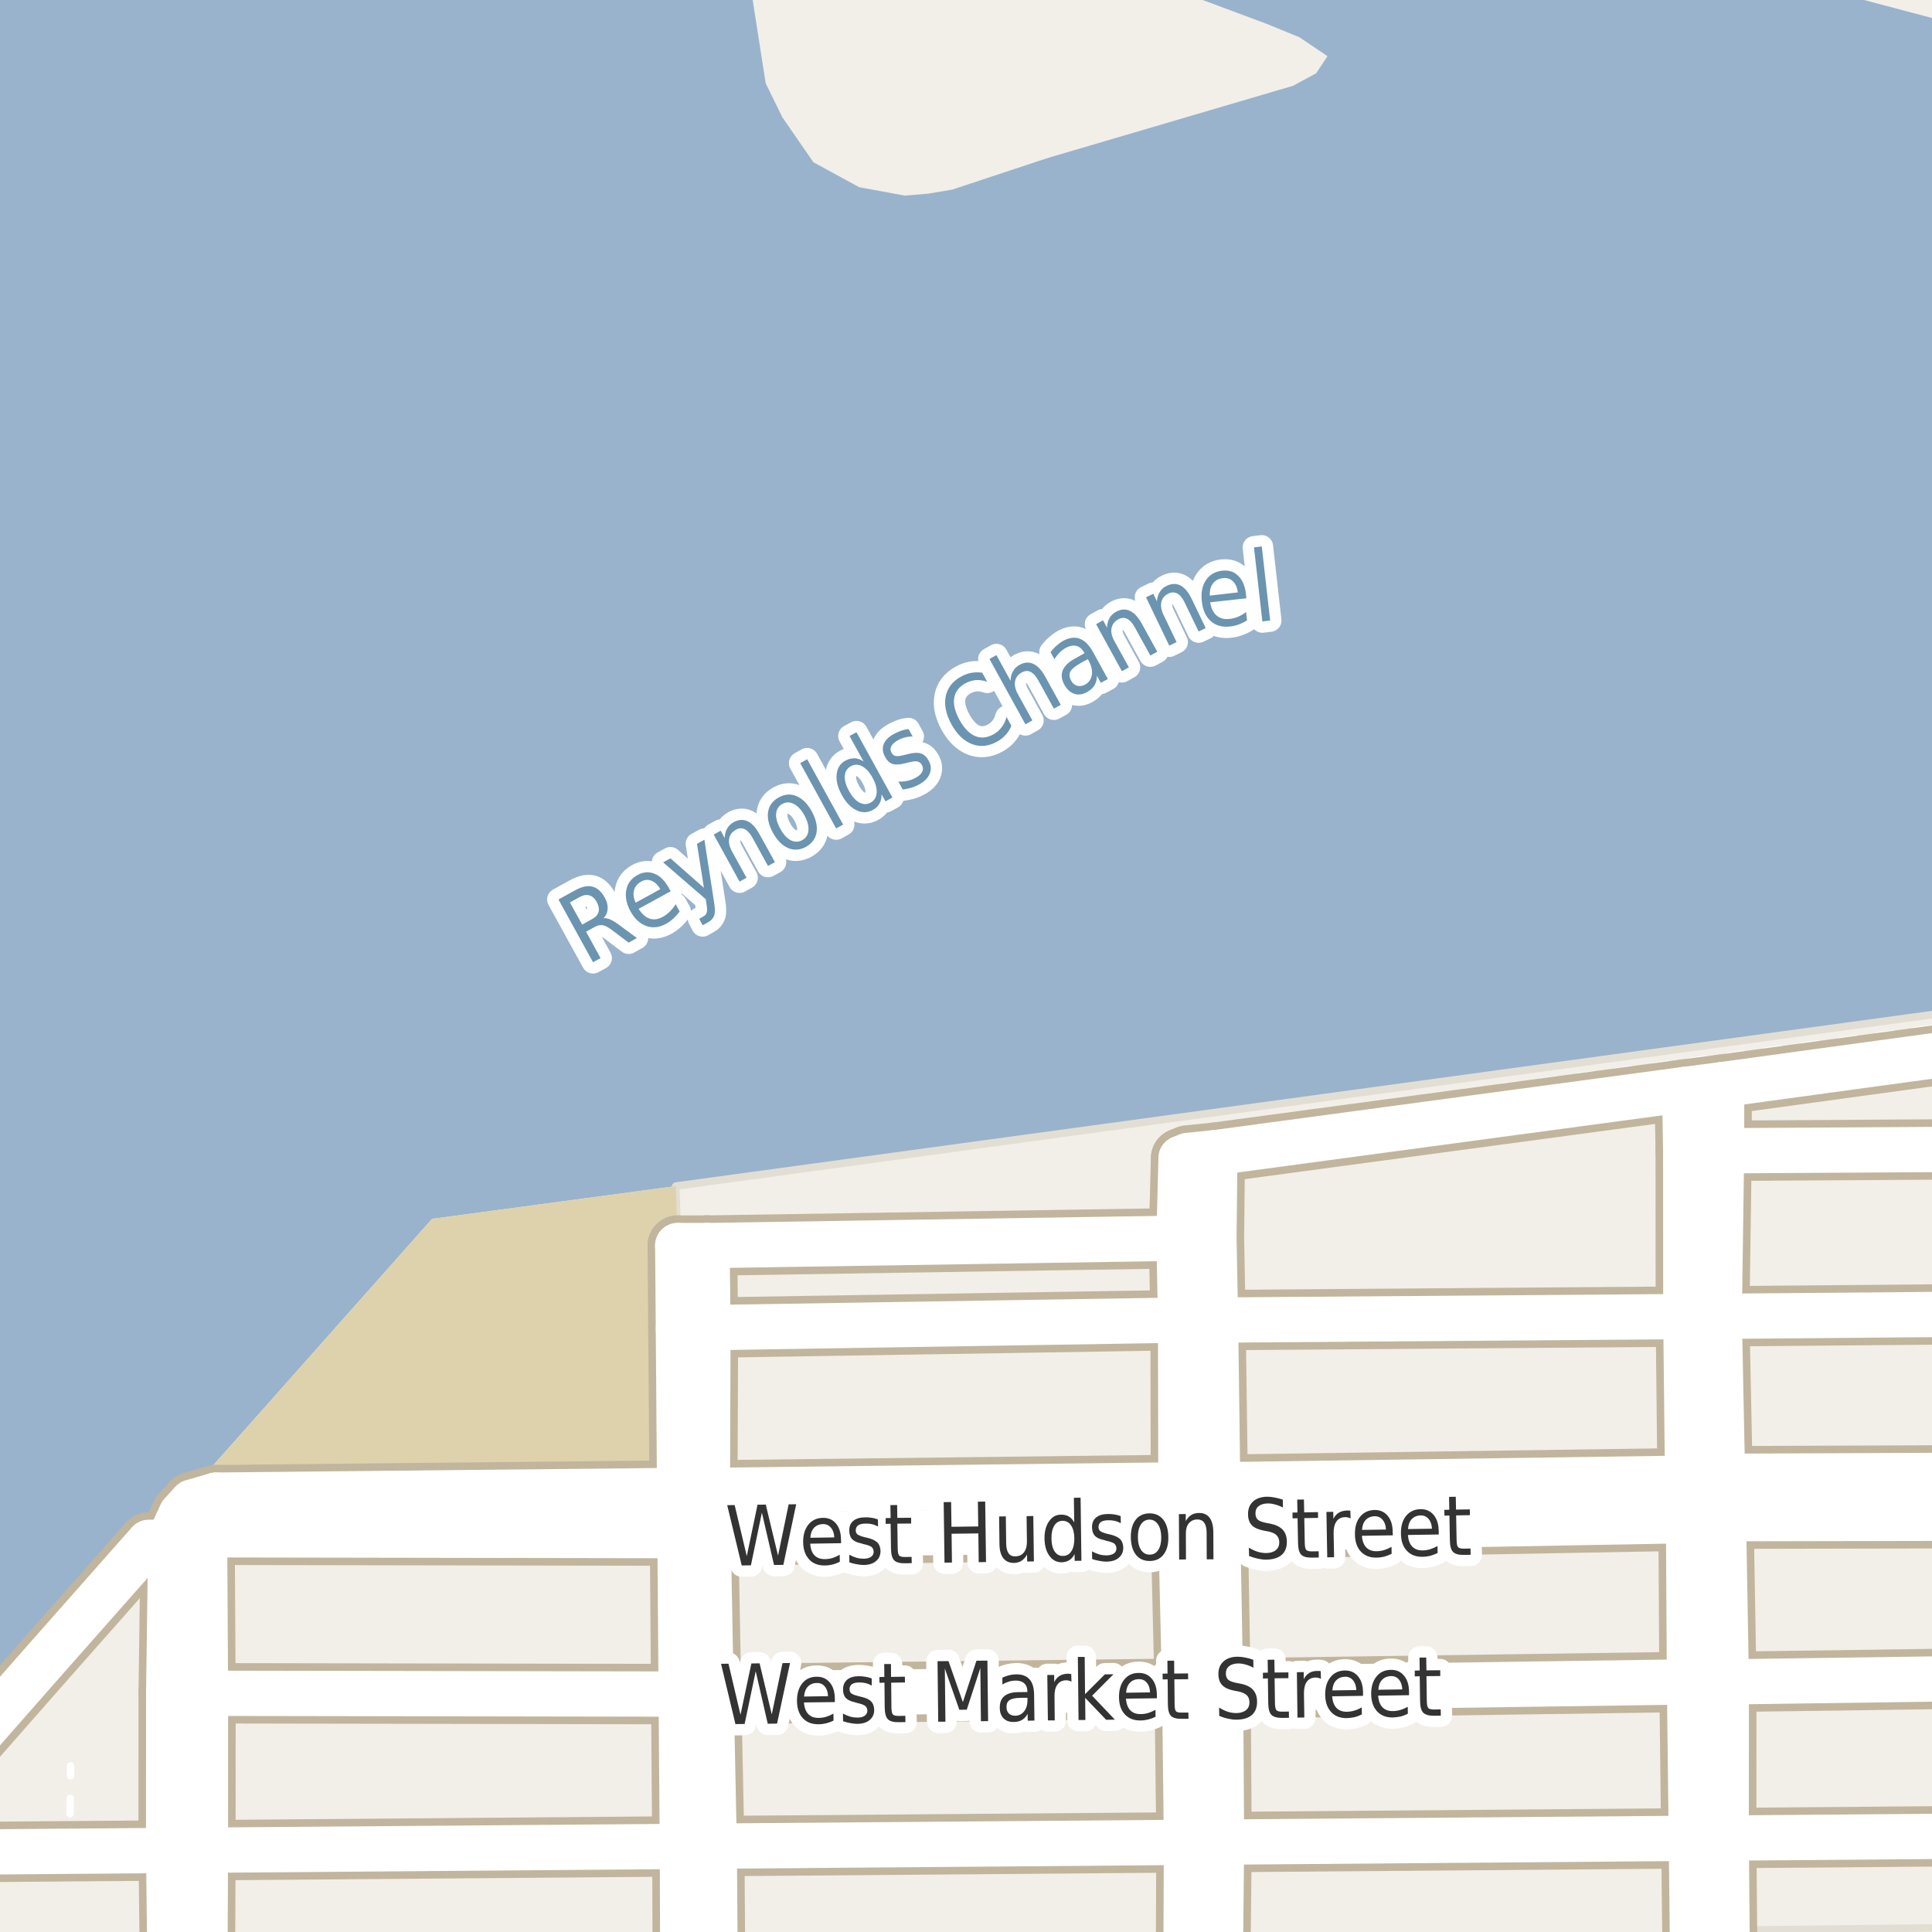 <?xml version="1.0" encoding="UTF-8"?>
<svg xmlns="http://www.w3.org/2000/svg" xmlns:xlink="http://www.w3.org/1999/xlink" width="256pt" height="256pt" viewBox="0 0 256 256" version="1.1">
<g id="surface2">
<rect x="0" y="0" width="256" height="256" style="fill:rgb(60%,70.196%,80%);fill-opacity:1;stroke:none;"/>
<path style=" stroke:none;fill-rule:evenodd;fill:rgb(94.902%,93.725%,91.373%);fill-opacity:1;" d="M 259 3.18 L 243.367 -0.961 L 243.445 -4 L 225.66 -4 L 224.762 -2.434 L 214.75 -1.398 L 205.559 -4 L 259 -4 Z M 259 3.18 "/>
<path style=" stroke:none;fill-rule:evenodd;fill:rgb(94.902%,93.725%,91.373%);fill-opacity:1;" d="M 107.781 21.5 L 103.66 15.531 L 101.461 11.043 L 99.105 -4 L 153.023 -4 L 159.387 0.008 L 167.77 3.133 L 172.176 4.934 L 175.898 7.441 L 174.398 9.711 L 171.348 11.363 L 138.855 20.926 L 126.16 25.129 L 122.965 25.664 L 119.879 25.918 L 113.848 24.805 Z M 107.781 21.5 "/>
<path style=" stroke:none;fill-rule:evenodd;fill:rgb(94.902%,93.725%,91.373%);fill-opacity:1;" d="M -4 259 L -4 230.477 L 24.453 198.434 L 57.25 161.504 L 89.547 157.164 L 259 134.039 L 259 259 Z M -4 259 "/>
<path style=" stroke:none;fill-rule:evenodd;fill:rgb(94.902%,93.725%,91.373%);fill-opacity:1;" d="M -4 260 L 260 260 L 230.367 260 L 230.25 255.754 L 260 255.414 L 260 260 L 260 133.902 L 89.547 157.164 L 89.805 165.047 L 90.055 197.492 L 24.453 198.434 L -4 230.477 Z M -4 260 "/>
<path style="fill:none;stroke-width:1;stroke-linecap:round;stroke-linejoin:round;stroke:rgb(89.02%,87.059%,83.137%);stroke-opacity:1;stroke-miterlimit:10;" d="M -4 260 L 260 260 L 230.367 260 L 230.25 255.754 L 260 255.414 L 260 260 L 260 133.902 L 89.547 157.164 L 89.805 165.047 L 90.055 197.492 L 24.453 198.434 L -4 230.477 L -4 260 "/>
<path style=" stroke:none;fill-rule:evenodd;fill:rgb(87.059%,82.353%,67.451%);fill-opacity:1;" d="M 24.453 198.434 L 28.617 198.113 L 90.055 197.492 L 89.891 176.047 L 89.805 165.047 L 89.547 157.164 L 57.25 161.504 Z M 24.453 198.434 "/>
<path style="fill:none;stroke-width:6;stroke-linecap:round;stroke-linejoin:round;stroke:rgb(60%,70.196%,80%);stroke-opacity:1;stroke-miterlimit:10;" d="M -7 168.887 L 157.395 78.43 L 262 66.57 "/>
<path style="fill:none;stroke-width:1;stroke-linecap:round;stroke-linejoin:round;stroke:rgb(100%,100%,100%);stroke-opacity:1;stroke-dasharray:2,3;stroke-miterlimit:10;" d="M 9.219 245.301 L 9.352 233.988 "/>
<path style="fill:none;stroke-width:1;stroke-linecap:round;stroke-linejoin:round;stroke:rgb(100%,100%,100%);stroke-opacity:1;stroke-dasharray:2,3;stroke-miterlimit:10;" d="M 162.492 152.539 L 162.273 150.781 L 163.023 149.535 L 164.277 148.781 L 257 136.145 "/>
<path style="fill:none;stroke-width:8;stroke-linecap:round;stroke-linejoin:round;stroke:rgb(75.686%,70.98%,61.569%);stroke-opacity:1;stroke-miterlimit:10;" d="M 93.68 165.047 L 89.805 165.047 "/>
<path style="fill:none;stroke-width:8;stroke-linecap:round;stroke-linejoin:round;stroke:rgb(75.686%,70.98%,61.569%);stroke-opacity:1;stroke-miterlimit:10;" d="M 161.059 174.922 L 156.434 174.922 "/>
<path style="fill:none;stroke-width:8;stroke-linecap:round;stroke-linejoin:round;stroke:rgb(75.686%,70.98%,61.569%);stroke-opacity:1;stroke-miterlimit:10;" d="M 22.625 204.367 L 19.727 204.367 L 5.477 220.492 L -9 236.965 "/>
<path style="fill:none;stroke-width:8;stroke-linecap:round;stroke-linejoin:round;stroke:rgb(75.686%,70.98%,61.569%);stroke-opacity:1;stroke-miterlimit:10;" d="M 93.68 165.047 L 156.223 164.07 "/>
<path style="fill:none;stroke-width:8;stroke-linecap:round;stroke-linejoin:round;stroke:rgb(75.686%,70.98%,61.569%);stroke-opacity:1;stroke-miterlimit:10;" d="M 27.137 264 L 27.219 245.16 L 27.227 224.367 L 27.102 203.367 "/>
<path style="fill:none;stroke-width:8;stroke-linecap:round;stroke-linejoin:round;stroke:rgb(75.686%,70.98%,61.569%);stroke-opacity:1;stroke-miterlimit:10;" d="M 156.434 174.922 L 93.809 175.922 L 89.891 176.047 "/>
<path style="fill:none;stroke-width:8;stroke-linecap:round;stroke-linejoin:round;stroke:rgb(75.686%,70.98%,61.569%);stroke-opacity:1;stroke-miterlimit:10;" d="M 28.617 198.113 L 25.43 199.031 L 23.992 200.625 L 23.156 202.449 L 22.625 204.367 L 22.352 224.367 L 22.344 245.199 L 22.57 264 "/>
<path style="fill:none;stroke-width:8;stroke-linecap:round;stroke-linejoin:round;stroke:rgb(75.686%,70.98%,61.569%);stroke-opacity:1;stroke-miterlimit:10;" d="M 223.367 152.484 L 228.117 152.484 L 264 152.27 "/>
<path style="fill:none;stroke-width:8;stroke-linecap:round;stroke-linejoin:round;stroke:rgb(75.686%,70.98%,61.569%);stroke-opacity:1;stroke-miterlimit:10;" d="M 264 138.824 L 228.125 143.727 L 223.23 144.363 L 162.492 152.539 L 160.977 152.742 L 157.375 153.102 L 156.5 153.477 "/>
<path style="fill:none;stroke-width:8;stroke-linecap:round;stroke-linejoin:round;stroke:rgb(75.686%,70.98%,61.569%);stroke-opacity:1;stroke-miterlimit:10;" d="M 89.805 165.047 L 89.891 176.047 L 90.055 197.492 L 90.102 203.477 L 90.262 224.477 L 90.418 244.656 L 90.484 264 "/>
<path style="fill:none;stroke-width:8;stroke-linecap:round;stroke-linejoin:round;stroke:rgb(75.686%,70.98%,61.569%);stroke-opacity:1;stroke-miterlimit:10;" d="M 94.781 264 L 94.641 244.621 L 94.223 224.492 L 93.836 203.492 L 93.727 197.492 L 93.809 175.922 L 93.68 165.047 "/>
<path style="fill:none;stroke-width:8;stroke-linecap:round;stroke-linejoin:round;stroke:rgb(75.686%,70.98%,61.569%);stroke-opacity:1;stroke-miterlimit:10;" d="M 264 174.113 L 227.805 174.418 L 223.383 174.453 L 161.059 174.922 "/>
<path style="fill:none;stroke-width:8;stroke-linecap:round;stroke-linejoin:round;stroke:rgb(75.686%,70.98%,61.569%);stroke-opacity:1;stroke-miterlimit:10;" d="M 264 195.473 L 228.238 195.613 L 223.613 195.863 L 161.352 196.742 L 156.477 196.75 L 93.727 197.492 L 90.055 197.492 L 28.617 198.113 "/>
<path style="fill:none;stroke-width:8;stroke-linecap:round;stroke-linejoin:round;stroke:rgb(75.686%,70.98%,61.569%);stroke-opacity:1;stroke-miterlimit:10;" d="M 27.102 203.367 L 90.102 203.477 L 93.836 203.492 L 156.477 202.633 L 161.352 202.617 L 223.742 201.488 L 228.367 201.234 L 264 201.164 "/>
<path style="fill:none;stroke-width:8;stroke-linecap:round;stroke-linejoin:round;stroke:rgb(75.686%,70.98%,61.569%);stroke-opacity:1;stroke-miterlimit:10;" d="M 22.352 224.367 L 27.227 224.367 L 90.262 224.477 L 94.223 224.492 L 156.977 223.75 L 161.727 223.742 L 223.867 222.859 L 228.742 222.859 L 264 222.371 "/>
<path style="fill:none;stroke-width:8;stroke-linecap:round;stroke-linejoin:round;stroke:rgb(75.686%,70.98%,61.569%);stroke-opacity:1;stroke-miterlimit:10;" d="M 264 243.27 L 228.73 243.551 L 224.109 243.586 L 161.859 244.086 L 157.215 244.121 L 94.641 244.621 L 90.418 244.656 L 27.219 245.16 L 22.344 245.199 L 9.219 245.301 L -9 245.449 "/>
<path style="fill:none;stroke-width:8;stroke-linecap:round;stroke-linejoin:round;stroke:rgb(75.686%,70.98%,61.569%);stroke-opacity:1;stroke-miterlimit:10;" d="M 156.5 153.477 L 156.223 164.07 L 156.434 174.922 L 156.477 196.75 L 156.477 202.633 L 156.977 223.75 L 157.215 244.121 L 157.133 264 M 161.652 264 L 161.859 244.086 L 161.727 223.742 L 161.352 202.617 L 161.352 196.742 L 161.059 174.922 L 160.852 163.988 L 160.977 152.742 "/>
<path style="fill:none;stroke-width:8;stroke-linecap:round;stroke-linejoin:round;stroke:rgb(75.686%,70.98%,61.569%);stroke-opacity:1;stroke-miterlimit:10;" d="M 223.23 144.363 L 223.367 152.484 L 223.383 174.453 L 223.613 195.863 L 223.742 201.488 L 223.867 222.859 L 224.109 243.586 L 224.34 264 M 228.91 264 L 228.73 243.551 L 228.742 222.859 L 228.367 201.234 L 228.238 195.613 L 227.805 174.418 L 228.117 152.484 L 228.125 143.727 "/>
<path style="fill:none;stroke-width:6;stroke-linecap:round;stroke-linejoin:round;stroke:rgb(100%,100%,100%);stroke-opacity:1;stroke-miterlimit:10;" d="M 93.68 165.047 L 89.805 165.047 "/>
<path style="fill:none;stroke-width:6;stroke-linecap:round;stroke-linejoin:round;stroke:rgb(100%,100%,100%);stroke-opacity:1;stroke-miterlimit:10;" d="M 161.059 174.922 L 156.434 174.922 "/>
<path style="fill:none;stroke-width:6;stroke-linecap:round;stroke-linejoin:round;stroke:rgb(100%,100%,100%);stroke-opacity:1;stroke-miterlimit:10;" d="M 22.625 204.367 L 19.727 204.367 L 5.477 220.492 L -9 236.965 "/>
<path style="fill:none;stroke-width:6;stroke-linecap:round;stroke-linejoin:round;stroke:rgb(100%,100%,100%);stroke-opacity:1;stroke-miterlimit:10;" d="M 93.68 165.047 L 156.223 164.07 "/>
<path style="fill:none;stroke-width:6;stroke-linecap:round;stroke-linejoin:round;stroke:rgb(100%,100%,100%);stroke-opacity:1;stroke-miterlimit:10;" d="M 27.137 264 L 27.219 245.16 L 27.227 224.367 L 27.102 203.367 "/>
<path style="fill:none;stroke-width:6;stroke-linecap:round;stroke-linejoin:round;stroke:rgb(100%,100%,100%);stroke-opacity:1;stroke-miterlimit:10;" d="M 156.434 174.922 L 93.809 175.922 L 89.891 176.047 "/>
<path style="fill:none;stroke-width:6;stroke-linecap:round;stroke-linejoin:round;stroke:rgb(100%,100%,100%);stroke-opacity:1;stroke-miterlimit:10;" d="M 28.617 198.113 L 25.43 199.031 L 23.992 200.625 L 23.156 202.449 L 22.625 204.367 L 22.352 224.367 L 22.344 245.199 L 22.57 264 "/>
<path style="fill:none;stroke-width:6;stroke-linecap:round;stroke-linejoin:round;stroke:rgb(100%,100%,100%);stroke-opacity:1;stroke-miterlimit:10;" d="M 223.367 152.484 L 228.117 152.484 L 264 152.27 "/>
<path style="fill:none;stroke-width:6;stroke-linecap:round;stroke-linejoin:round;stroke:rgb(100%,100%,100%);stroke-opacity:1;stroke-miterlimit:10;" d="M 264 138.824 L 228.125 143.727 L 223.23 144.363 L 162.492 152.539 L 160.977 152.742 L 157.375 153.102 L 156.5 153.477 "/>
<path style="fill:none;stroke-width:6;stroke-linecap:round;stroke-linejoin:round;stroke:rgb(100%,100%,100%);stroke-opacity:1;stroke-miterlimit:10;" d="M 89.805 165.047 L 89.891 176.047 L 90.055 197.492 L 90.102 203.477 L 90.262 224.477 L 90.418 244.656 L 90.484 264 "/>
<path style="fill:none;stroke-width:6;stroke-linecap:round;stroke-linejoin:round;stroke:rgb(100%,100%,100%);stroke-opacity:1;stroke-miterlimit:10;" d="M 94.781 264 L 94.641 244.621 L 94.223 224.492 L 93.836 203.492 L 93.727 197.492 L 93.809 175.922 L 93.68 165.047 "/>
<path style="fill:none;stroke-width:6;stroke-linecap:round;stroke-linejoin:round;stroke:rgb(100%,100%,100%);stroke-opacity:1;stroke-miterlimit:10;" d="M 264 174.113 L 227.805 174.418 L 223.383 174.453 L 161.059 174.922 "/>
<path style="fill:none;stroke-width:6;stroke-linecap:round;stroke-linejoin:round;stroke:rgb(100%,100%,100%);stroke-opacity:1;stroke-miterlimit:10;" d="M 264 195.473 L 228.238 195.613 L 223.613 195.863 L 161.352 196.742 L 156.477 196.75 L 93.727 197.492 L 90.055 197.492 L 28.617 198.113 "/>
<path style="fill:none;stroke-width:6;stroke-linecap:round;stroke-linejoin:round;stroke:rgb(100%,100%,100%);stroke-opacity:1;stroke-miterlimit:10;" d="M 27.102 203.367 L 90.102 203.477 L 93.836 203.492 L 156.477 202.633 L 161.352 202.617 L 223.742 201.488 L 228.367 201.234 L 264 201.164 "/>
<path style="fill:none;stroke-width:6;stroke-linecap:round;stroke-linejoin:round;stroke:rgb(100%,100%,100%);stroke-opacity:1;stroke-miterlimit:10;" d="M 22.352 224.367 L 27.227 224.367 L 90.262 224.477 L 94.223 224.492 L 156.977 223.75 L 161.727 223.742 L 223.867 222.859 L 228.742 222.859 L 264 222.371 "/>
<path style="fill:none;stroke-width:6;stroke-linecap:round;stroke-linejoin:round;stroke:rgb(100%,100%,100%);stroke-opacity:1;stroke-miterlimit:10;" d="M 264 243.27 L 228.73 243.551 L 224.109 243.586 L 161.859 244.086 L 157.215 244.121 L 94.641 244.621 L 90.418 244.656 L 27.219 245.16 L 22.344 245.199 L 9.219 245.301 L -9 245.449 "/>
<path style="fill:none;stroke-width:6;stroke-linecap:round;stroke-linejoin:round;stroke:rgb(100%,100%,100%);stroke-opacity:1;stroke-miterlimit:10;" d="M 156.5 153.477 L 156.223 164.07 L 156.434 174.922 L 156.477 196.75 L 156.477 202.633 L 156.977 223.75 L 157.215 244.121 L 157.133 264 M 161.652 264 L 161.859 244.086 L 161.727 223.742 L 161.352 202.617 L 161.352 196.742 L 161.059 174.922 L 160.852 163.988 L 160.977 152.742 "/>
<path style="fill:none;stroke-width:6;stroke-linecap:round;stroke-linejoin:round;stroke:rgb(100%,100%,100%);stroke-opacity:1;stroke-miterlimit:10;" d="M 223.23 144.363 L 223.367 152.484 L 223.383 174.453 L 223.613 195.863 L 223.742 201.488 L 223.867 222.859 L 224.109 243.586 L 224.34 264 M 228.91 264 L 228.73 243.551 L 228.742 222.859 L 228.367 201.234 L 228.238 195.613 L 227.805 174.418 L 228.117 152.484 L 228.125 143.727 "/>
<path style="fill:none;stroke-width:3;stroke-linecap:round;stroke-linejoin:round;stroke:rgb(100%,100%,100%);stroke-opacity:1;stroke-miterlimit:10;" d="M 95.543 220.465 L 96.527 220.449 L 98.121 227.215 L 99.559 220.418 L 100.652 220.402 L 102.262 227.168 L 103.684 220.371 L 104.684 220.355 L 102.965 228.387 L 101.73 228.402 L 100.137 221.449 L 98.668 228.434 L 97.449 228.449 Z M 110.621 225.051 L 110.621 225.535 L 106.527 225.582 C 106.578 226.262 106.77 226.777 107.105 227.129 C 107.438 227.473 107.895 227.641 108.48 227.629 C 108.824 227.629 109.152 227.582 109.465 227.488 C 109.785 227.387 110.109 227.246 110.434 227.066 L 110.449 227.988 C 110.125 228.145 109.797 228.266 109.465 228.348 C 109.129 228.43 108.793 228.473 108.449 228.473 C 107.582 228.48 106.895 228.219 106.387 227.676 C 105.875 227.125 105.613 226.371 105.605 225.41 C 105.594 224.434 105.824 223.652 106.293 223.066 C 106.762 222.473 107.402 222.176 108.215 222.176 C 108.941 222.168 109.52 222.422 109.949 222.941 C 110.387 223.453 110.609 224.156 110.621 225.051 Z M 109.715 224.754 C 109.703 224.215 109.562 223.785 109.293 223.473 C 109.031 223.152 108.684 222.996 108.246 223.004 C 107.746 223.004 107.344 223.168 107.043 223.488 C 106.75 223.801 106.582 224.238 106.543 224.801 Z M 115.508 222.402 L 115.508 223.34 C 115.246 223.195 114.98 223.09 114.711 223.027 C 114.449 222.965 114.172 222.934 113.883 222.934 C 113.434 222.934 113.102 223.012 112.883 223.168 C 112.664 223.324 112.559 223.551 112.57 223.84 C 112.57 224.07 112.648 224.254 112.805 224.387 C 112.961 224.512 113.277 224.633 113.758 224.746 L 114.055 224.824 C 114.699 224.961 115.152 225.164 115.414 225.434 C 115.684 225.707 115.824 226.086 115.836 226.574 C 115.836 227.129 115.637 227.57 115.242 227.902 C 114.855 228.238 114.312 228.406 113.617 228.418 C 113.324 228.418 113.023 228.387 112.711 228.324 C 112.398 228.273 112.062 228.191 111.711 228.074 L 111.695 227.059 C 112.027 227.238 112.352 227.371 112.664 227.465 C 112.984 227.551 113.305 227.59 113.617 227.59 C 114.031 227.59 114.355 227.508 114.586 227.34 C 114.812 227.176 114.93 226.949 114.93 226.668 C 114.918 226.398 114.828 226.195 114.664 226.059 C 114.496 225.914 114.137 225.777 113.586 225.652 L 113.289 225.559 C 112.734 225.445 112.336 225.258 112.086 224.996 C 111.836 224.738 111.711 224.371 111.711 223.902 C 111.699 223.34 111.871 222.902 112.227 222.59 C 112.578 222.277 113.09 222.117 113.758 222.105 C 114.078 222.105 114.387 222.133 114.68 222.184 C 114.969 222.227 115.246 222.301 115.508 222.402 Z M 118.055 220.496 L 118.07 222.199 L 119.898 222.168 L 119.914 222.934 L 118.086 222.965 L 118.117 226.23 C 118.125 226.723 118.188 227.035 118.305 227.168 C 118.43 227.305 118.68 227.371 119.055 227.371 L 119.961 227.355 L 119.977 228.184 L 119.07 228.199 C 118.383 228.211 117.902 228.074 117.633 227.793 C 117.371 227.504 117.234 226.98 117.227 226.23 L 117.195 222.965 L 116.539 222.98 L 116.523 222.215 L 117.18 222.199 L 117.164 220.496 Z M 124.227 220.117 L 125.68 220.102 L 127.586 225.539 L 129.383 220.055 L 130.836 220.039 L 130.93 228.055 L 129.977 228.07 L 129.898 221.023 L 128.102 226.539 L 127.117 226.555 L 125.195 221.086 L 125.273 228.133 L 124.32 228.133 Z M 135.258 224.969 C 134.539 224.98 134.039 225.086 133.758 225.281 C 133.484 225.469 133.355 225.781 133.367 226.219 C 133.367 226.562 133.469 226.84 133.68 227.047 C 133.887 227.246 134.168 227.344 134.523 227.344 C 135.023 227.336 135.418 227.137 135.711 226.75 C 136.012 226.355 136.156 225.84 136.148 225.203 L 136.148 224.969 Z M 137.023 224.547 L 137.07 227.984 L 136.18 228 L 136.164 227.094 C 135.965 227.461 135.715 227.73 135.414 227.906 C 135.109 228.082 134.742 228.172 134.305 228.172 C 133.75 228.18 133.309 228.023 132.977 227.688 C 132.641 227.344 132.477 226.883 132.477 226.297 C 132.465 225.621 132.656 225.109 133.055 224.766 C 133.461 224.414 134.07 224.23 134.883 224.219 L 136.133 224.203 L 136.133 224.109 C 136.133 223.652 135.992 223.297 135.711 223.047 C 135.438 222.797 135.059 222.68 134.57 222.688 C 134.266 222.688 133.965 222.734 133.664 222.828 C 133.371 222.914 133.09 223.039 132.82 223.203 L 132.82 222.297 C 133.141 222.152 133.453 222.043 133.758 221.969 C 134.059 221.898 134.355 221.859 134.648 221.859 C 135.43 221.852 136.016 222.07 136.414 222.516 C 136.809 222.953 137.012 223.633 137.023 224.547 Z M 141.977 222.836 C 141.871 222.773 141.758 222.727 141.633 222.695 C 141.516 222.664 141.391 222.648 141.258 222.648 C 140.746 222.66 140.359 222.852 140.102 223.227 C 139.84 223.594 139.715 224.113 139.727 224.789 L 139.758 227.961 L 138.852 227.961 L 138.773 221.945 L 139.68 221.945 L 139.695 222.883 C 139.883 222.508 140.121 222.234 140.414 222.055 C 140.703 221.879 141.062 221.785 141.492 221.773 C 141.555 221.773 141.621 221.781 141.695 221.789 C 141.777 221.789 141.859 221.801 141.945 221.82 Z M 142.82 219.551 L 143.727 219.551 L 143.773 224.488 L 146.398 221.863 L 147.539 221.848 L 144.711 224.691 L 147.727 227.863 L 146.57 227.879 L 143.789 224.973 L 143.82 227.91 L 142.914 227.91 Z M 153.289 224.547 L 153.289 225.031 L 149.195 225.078 C 149.246 225.758 149.438 226.273 149.773 226.625 C 150.105 226.969 150.562 227.137 151.148 227.125 C 151.492 227.125 151.82 227.078 152.133 226.984 C 152.453 226.883 152.777 226.742 153.102 226.562 L 153.117 227.484 C 152.793 227.641 152.465 227.762 152.133 227.844 C 151.797 227.926 151.461 227.969 151.117 227.969 C 150.25 227.977 149.562 227.715 149.055 227.172 C 148.543 226.621 148.281 225.867 148.273 224.906 C 148.262 223.93 148.492 223.148 148.961 222.562 C 149.43 221.969 150.07 221.672 150.883 221.672 C 151.609 221.664 152.188 221.918 152.617 222.438 C 153.055 222.949 153.277 223.652 153.289 224.547 Z M 152.383 224.25 C 152.371 223.711 152.23 223.281 151.961 222.969 C 151.699 222.648 151.352 222.492 150.914 222.5 C 150.414 222.5 150.012 222.664 149.711 222.984 C 149.418 223.297 149.25 223.734 149.211 224.297 Z M 155.578 220.051 L 155.594 221.754 L 157.422 221.738 L 157.438 222.504 L 155.609 222.52 L 155.641 225.785 C 155.641 226.277 155.695 226.594 155.812 226.738 C 155.938 226.875 156.188 226.938 156.562 226.926 L 157.469 226.926 L 157.484 227.754 L 156.578 227.754 C 155.891 227.766 155.41 227.629 155.141 227.348 C 154.879 227.059 154.75 226.535 154.75 225.785 L 154.719 222.52 L 154.062 222.535 L 154.047 221.77 L 154.703 221.754 L 154.688 220.051 Z M 166.07 219.93 L 166.086 220.977 C 165.711 220.781 165.355 220.641 165.023 220.555 C 164.688 220.461 164.371 220.414 164.07 220.414 C 163.539 220.426 163.133 220.551 162.852 220.789 C 162.57 221.02 162.43 221.344 162.43 221.758 C 162.438 222.113 162.539 222.379 162.727 222.555 C 162.914 222.734 163.277 222.879 163.82 222.992 L 164.398 223.102 C 165.137 223.25 165.68 223.516 166.023 223.898 C 166.375 224.285 166.559 224.801 166.57 225.445 C 166.578 226.227 166.352 226.828 165.883 227.242 C 165.422 227.648 164.742 227.855 163.836 227.867 C 163.492 227.867 163.125 227.824 162.742 227.742 C 162.355 227.66 161.961 227.535 161.555 227.367 L 161.539 226.258 C 161.934 226.508 162.32 226.695 162.695 226.82 C 163.078 226.938 163.453 226.992 163.82 226.992 C 164.371 226.984 164.797 226.852 165.102 226.602 C 165.414 226.352 165.562 226.004 165.555 225.555 C 165.555 225.16 165.438 224.852 165.211 224.633 C 164.992 224.414 164.633 224.25 164.133 224.133 L 163.539 224.023 C 162.809 223.879 162.277 223.633 161.945 223.289 C 161.621 222.945 161.453 222.469 161.445 221.852 C 161.434 221.145 161.652 220.582 162.102 220.164 C 162.547 219.75 163.168 219.535 163.961 219.523 C 164.305 219.523 164.648 219.562 164.992 219.633 C 165.344 219.695 165.703 219.797 166.07 219.93 Z M 168.859 219.914 L 168.891 221.617 L 170.719 221.602 L 170.719 222.367 L 168.891 222.383 L 168.938 225.648 C 168.945 226.141 169.008 226.457 169.125 226.602 C 169.25 226.738 169.5 226.805 169.875 226.805 L 170.781 226.789 L 170.797 227.617 L 169.891 227.633 C 169.203 227.633 168.723 227.492 168.453 227.211 C 168.191 226.93 168.055 226.414 168.047 225.664 L 168 222.398 L 167.344 222.414 L 167.344 221.648 L 168 221.633 L 167.969 219.93 Z M 175.031 222.453 C 174.926 222.391 174.812 222.352 174.688 222.328 C 174.57 222.297 174.445 222.281 174.312 222.281 C 173.801 222.293 173.414 222.48 173.156 222.844 C 172.895 223.211 172.77 223.73 172.781 224.406 L 172.828 227.578 L 171.922 227.594 L 171.844 221.578 L 172.75 221.562 L 172.75 222.5 C 172.938 222.137 173.176 221.867 173.469 221.688 C 173.758 221.5 174.117 221.406 174.547 221.406 C 174.609 221.406 174.676 221.406 174.75 221.406 C 174.832 221.406 174.914 221.418 175 221.438 Z M 180.609 224.223 L 180.609 224.707 L 176.516 224.77 C 176.566 225.449 176.758 225.965 177.094 226.316 C 177.438 226.66 177.898 226.828 178.484 226.816 C 178.828 226.809 179.156 226.754 179.469 226.66 C 179.789 226.566 180.113 226.426 180.438 226.238 L 180.453 227.16 C 180.129 227.328 179.801 227.453 179.469 227.535 C 179.133 227.605 178.797 227.648 178.453 227.66 C 177.586 227.668 176.898 227.406 176.391 226.863 C 175.879 226.312 175.613 225.559 175.594 224.598 C 175.582 223.621 175.812 222.84 176.281 222.254 C 176.75 221.66 177.391 221.359 178.203 221.348 C 178.93 221.34 179.508 221.594 179.938 222.113 C 180.375 222.625 180.598 223.328 180.609 224.223 Z M 179.719 223.941 C 179.695 223.402 179.551 222.969 179.281 222.645 C 179.02 222.324 178.672 222.168 178.234 222.176 C 177.734 222.188 177.332 222.355 177.031 222.676 C 176.738 222.988 176.578 223.426 176.547 223.988 Z M 186.703 224.137 L 186.703 224.621 L 182.609 224.684 C 182.66 225.363 182.852 225.879 183.188 226.23 C 183.531 226.574 183.992 226.742 184.578 226.73 C 184.922 226.723 185.25 226.668 185.562 226.574 C 185.883 226.48 186.207 226.34 186.531 226.152 L 186.547 227.074 C 186.223 227.242 185.895 227.367 185.562 227.449 C 185.227 227.52 184.891 227.562 184.547 227.574 C 183.68 227.582 182.992 227.32 182.484 226.777 C 181.973 226.227 181.707 225.473 181.688 224.512 C 181.676 223.535 181.906 222.754 182.375 222.168 C 182.844 221.574 183.484 221.273 184.297 221.262 C 185.023 221.254 185.602 221.508 186.031 222.027 C 186.469 222.539 186.691 223.242 186.703 224.137 Z M 185.812 223.855 C 185.789 223.316 185.645 222.883 185.375 222.559 C 185.113 222.238 184.766 222.082 184.328 222.09 C 183.828 222.102 183.426 222.27 183.125 222.59 C 182.832 222.902 182.672 223.34 182.641 223.902 Z M 188.98 219.629 L 189.012 221.332 L 190.84 221.316 L 190.84 222.082 L 189.012 222.098 L 189.059 225.363 C 189.066 225.855 189.129 226.172 189.246 226.316 C 189.371 226.453 189.621 226.52 189.996 226.52 L 190.902 226.504 L 190.918 227.332 L 190.012 227.348 C 189.324 227.348 188.844 227.207 188.574 226.926 C 188.312 226.645 188.176 226.129 188.168 225.379 L 188.121 222.113 L 187.465 222.129 L 187.465 221.363 L 188.121 221.348 L 188.09 219.645 Z M 188.98 219.629 "/>
<path style=" stroke:none;fill-rule:evenodd;fill:rgb(20%,20%,20%);fill-opacity:1;" d="M 95.543 220.465 L 96.527 220.449 L 98.121 227.215 L 99.559 220.418 L 100.652 220.402 L 102.262 227.168 L 103.684 220.371 L 104.684 220.355 L 102.965 228.387 L 101.73 228.402 L 100.137 221.449 L 98.668 228.434 L 97.449 228.449 Z M 110.621 225.051 L 110.621 225.535 L 106.527 225.582 C 106.578 226.262 106.77 226.777 107.105 227.129 C 107.438 227.473 107.895 227.641 108.48 227.629 C 108.824 227.629 109.152 227.582 109.465 227.488 C 109.785 227.387 110.109 227.246 110.434 227.066 L 110.449 227.988 C 110.125 228.145 109.797 228.266 109.465 228.348 C 109.129 228.43 108.793 228.473 108.449 228.473 C 107.582 228.48 106.895 228.219 106.387 227.676 C 105.875 227.125 105.613 226.371 105.605 225.41 C 105.594 224.434 105.824 223.652 106.293 223.066 C 106.762 222.473 107.402 222.176 108.215 222.176 C 108.941 222.168 109.52 222.422 109.949 222.941 C 110.387 223.453 110.609 224.156 110.621 225.051 Z M 109.715 224.754 C 109.703 224.215 109.562 223.785 109.293 223.473 C 109.031 223.152 108.684 222.996 108.246 223.004 C 107.746 223.004 107.344 223.168 107.043 223.488 C 106.75 223.801 106.582 224.238 106.543 224.801 Z M 115.508 222.402 L 115.508 223.34 C 115.246 223.195 114.98 223.09 114.711 223.027 C 114.449 222.965 114.172 222.934 113.883 222.934 C 113.434 222.934 113.102 223.012 112.883 223.168 C 112.664 223.324 112.559 223.551 112.57 223.84 C 112.57 224.07 112.648 224.254 112.805 224.387 C 112.961 224.512 113.277 224.633 113.758 224.746 L 114.055 224.824 C 114.699 224.961 115.152 225.164 115.414 225.434 C 115.684 225.707 115.824 226.086 115.836 226.574 C 115.836 227.129 115.637 227.57 115.242 227.902 C 114.855 228.238 114.312 228.406 113.617 228.418 C 113.324 228.418 113.023 228.387 112.711 228.324 C 112.398 228.273 112.062 228.191 111.711 228.074 L 111.695 227.059 C 112.027 227.238 112.352 227.371 112.664 227.465 C 112.984 227.551 113.305 227.59 113.617 227.59 C 114.031 227.59 114.355 227.508 114.586 227.34 C 114.812 227.176 114.93 226.949 114.93 226.668 C 114.918 226.398 114.828 226.195 114.664 226.059 C 114.496 225.914 114.137 225.777 113.586 225.652 L 113.289 225.559 C 112.734 225.445 112.336 225.258 112.086 224.996 C 111.836 224.738 111.711 224.371 111.711 223.902 C 111.699 223.34 111.871 222.902 112.227 222.59 C 112.578 222.277 113.09 222.117 113.758 222.105 C 114.078 222.105 114.387 222.133 114.68 222.184 C 114.969 222.227 115.246 222.301 115.508 222.402 Z M 118.055 220.496 L 118.07 222.199 L 119.898 222.168 L 119.914 222.934 L 118.086 222.965 L 118.117 226.23 C 118.125 226.723 118.188 227.035 118.305 227.168 C 118.43 227.305 118.68 227.371 119.055 227.371 L 119.961 227.355 L 119.977 228.184 L 119.07 228.199 C 118.383 228.211 117.902 228.074 117.633 227.793 C 117.371 227.504 117.234 226.98 117.227 226.23 L 117.195 222.965 L 116.539 222.98 L 116.523 222.215 L 117.18 222.199 L 117.164 220.496 Z M 124.227 220.117 L 125.68 220.102 L 127.586 225.539 L 129.383 220.055 L 130.836 220.039 L 130.93 228.055 L 129.977 228.07 L 129.898 221.023 L 128.102 226.539 L 127.117 226.555 L 125.195 221.086 L 125.273 228.133 L 124.32 228.133 Z M 135.258 224.969 C 134.539 224.98 134.039 225.086 133.758 225.281 C 133.484 225.469 133.355 225.781 133.367 226.219 C 133.367 226.562 133.469 226.84 133.68 227.047 C 133.887 227.246 134.168 227.344 134.523 227.344 C 135.023 227.336 135.418 227.137 135.711 226.75 C 136.012 226.355 136.156 225.84 136.148 225.203 L 136.148 224.969 Z M 137.023 224.547 L 137.07 227.984 L 136.18 228 L 136.164 227.094 C 135.965 227.461 135.715 227.73 135.414 227.906 C 135.109 228.082 134.742 228.172 134.305 228.172 C 133.75 228.18 133.309 228.023 132.977 227.688 C 132.641 227.344 132.477 226.883 132.477 226.297 C 132.465 225.621 132.656 225.109 133.055 224.766 C 133.461 224.414 134.07 224.23 134.883 224.219 L 136.133 224.203 L 136.133 224.109 C 136.133 223.652 135.992 223.297 135.711 223.047 C 135.438 222.797 135.059 222.68 134.57 222.688 C 134.266 222.688 133.965 222.734 133.664 222.828 C 133.371 222.914 133.09 223.039 132.82 223.203 L 132.82 222.297 C 133.141 222.152 133.453 222.043 133.758 221.969 C 134.059 221.898 134.355 221.859 134.648 221.859 C 135.43 221.852 136.016 222.07 136.414 222.516 C 136.809 222.953 137.012 223.633 137.023 224.547 Z M 141.977 222.836 C 141.871 222.773 141.758 222.727 141.633 222.695 C 141.516 222.664 141.391 222.648 141.258 222.648 C 140.746 222.66 140.359 222.852 140.102 223.227 C 139.84 223.594 139.715 224.113 139.727 224.789 L 139.758 227.961 L 138.852 227.961 L 138.773 221.945 L 139.68 221.945 L 139.695 222.883 C 139.883 222.508 140.121 222.234 140.414 222.055 C 140.703 221.879 141.062 221.785 141.492 221.773 C 141.555 221.773 141.621 221.781 141.695 221.789 C 141.777 221.789 141.859 221.801 141.945 221.82 Z M 142.82 219.551 L 143.727 219.551 L 143.773 224.488 L 146.398 221.863 L 147.539 221.848 L 144.711 224.691 L 147.727 227.863 L 146.57 227.879 L 143.789 224.973 L 143.82 227.91 L 142.914 227.91 Z M 153.289 224.547 L 153.289 225.031 L 149.195 225.078 C 149.246 225.758 149.438 226.273 149.773 226.625 C 150.105 226.969 150.562 227.137 151.148 227.125 C 151.492 227.125 151.82 227.078 152.133 226.984 C 152.453 226.883 152.777 226.742 153.102 226.562 L 153.117 227.484 C 152.793 227.641 152.465 227.762 152.133 227.844 C 151.797 227.926 151.461 227.969 151.117 227.969 C 150.25 227.977 149.562 227.715 149.055 227.172 C 148.543 226.621 148.281 225.867 148.273 224.906 C 148.262 223.93 148.492 223.148 148.961 222.562 C 149.43 221.969 150.07 221.672 150.883 221.672 C 151.609 221.664 152.188 221.918 152.617 222.438 C 153.055 222.949 153.277 223.652 153.289 224.547 Z M 152.383 224.25 C 152.371 223.711 152.23 223.281 151.961 222.969 C 151.699 222.648 151.352 222.492 150.914 222.5 C 150.414 222.5 150.012 222.664 149.711 222.984 C 149.418 223.297 149.25 223.734 149.211 224.297 Z M 155.578 220.051 L 155.594 221.754 L 157.422 221.738 L 157.438 222.504 L 155.609 222.52 L 155.641 225.785 C 155.641 226.277 155.695 226.594 155.812 226.738 C 155.938 226.875 156.188 226.938 156.562 226.926 L 157.469 226.926 L 157.484 227.754 L 156.578 227.754 C 155.891 227.766 155.41 227.629 155.141 227.348 C 154.879 227.059 154.75 226.535 154.75 225.785 L 154.719 222.52 L 154.062 222.535 L 154.047 221.77 L 154.703 221.754 L 154.688 220.051 Z M 166.07 219.93 L 166.086 220.977 C 165.711 220.781 165.355 220.641 165.023 220.555 C 164.688 220.461 164.371 220.414 164.07 220.414 C 163.539 220.426 163.133 220.551 162.852 220.789 C 162.57 221.02 162.43 221.344 162.43 221.758 C 162.438 222.113 162.539 222.379 162.727 222.555 C 162.914 222.734 163.277 222.879 163.82 222.992 L 164.398 223.102 C 165.137 223.25 165.68 223.516 166.023 223.898 C 166.375 224.285 166.559 224.801 166.57 225.445 C 166.578 226.227 166.352 226.828 165.883 227.242 C 165.422 227.648 164.742 227.855 163.836 227.867 C 163.492 227.867 163.125 227.824 162.742 227.742 C 162.355 227.66 161.961 227.535 161.555 227.367 L 161.539 226.258 C 161.934 226.508 162.32 226.695 162.695 226.82 C 163.078 226.938 163.453 226.992 163.82 226.992 C 164.371 226.984 164.797 226.852 165.102 226.602 C 165.414 226.352 165.562 226.004 165.555 225.555 C 165.555 225.16 165.438 224.852 165.211 224.633 C 164.992 224.414 164.633 224.25 164.133 224.133 L 163.539 224.023 C 162.809 223.879 162.277 223.633 161.945 223.289 C 161.621 222.945 161.453 222.469 161.445 221.852 C 161.434 221.145 161.652 220.582 162.102 220.164 C 162.547 219.75 163.168 219.535 163.961 219.523 C 164.305 219.523 164.648 219.562 164.992 219.633 C 165.344 219.695 165.703 219.797 166.07 219.93 Z M 168.859 219.914 L 168.891 221.617 L 170.719 221.602 L 170.719 222.367 L 168.891 222.383 L 168.938 225.648 C 168.945 226.141 169.008 226.457 169.125 226.602 C 169.25 226.738 169.5 226.805 169.875 226.805 L 170.781 226.789 L 170.797 227.617 L 169.891 227.633 C 169.203 227.633 168.723 227.492 168.453 227.211 C 168.191 226.93 168.055 226.414 168.047 225.664 L 168 222.398 L 167.344 222.414 L 167.344 221.648 L 168 221.633 L 167.969 219.93 Z M 175.031 222.453 C 174.926 222.391 174.812 222.352 174.688 222.328 C 174.57 222.297 174.445 222.281 174.312 222.281 C 173.801 222.293 173.414 222.48 173.156 222.844 C 172.895 223.211 172.77 223.73 172.781 224.406 L 172.828 227.578 L 171.922 227.594 L 171.844 221.578 L 172.75 221.562 L 172.75 222.5 C 172.938 222.137 173.176 221.867 173.469 221.688 C 173.758 221.5 174.117 221.406 174.547 221.406 C 174.609 221.406 174.676 221.406 174.75 221.406 C 174.832 221.406 174.914 221.418 175 221.438 Z M 180.609 224.223 L 180.609 224.707 L 176.516 224.77 C 176.566 225.449 176.758 225.965 177.094 226.316 C 177.438 226.66 177.898 226.828 178.484 226.816 C 178.828 226.809 179.156 226.754 179.469 226.66 C 179.789 226.566 180.113 226.426 180.438 226.238 L 180.453 227.16 C 180.129 227.328 179.801 227.453 179.469 227.535 C 179.133 227.605 178.797 227.648 178.453 227.66 C 177.586 227.668 176.898 227.406 176.391 226.863 C 175.879 226.312 175.613 225.559 175.594 224.598 C 175.582 223.621 175.812 222.84 176.281 222.254 C 176.75 221.66 177.391 221.359 178.203 221.348 C 178.93 221.34 179.508 221.594 179.938 222.113 C 180.375 222.625 180.598 223.328 180.609 224.223 Z M 179.719 223.941 C 179.695 223.402 179.551 222.969 179.281 222.645 C 179.02 222.324 178.672 222.168 178.234 222.176 C 177.734 222.188 177.332 222.355 177.031 222.676 C 176.738 222.988 176.578 223.426 176.547 223.988 Z M 186.703 224.137 L 186.703 224.621 L 182.609 224.684 C 182.66 225.363 182.852 225.879 183.188 226.23 C 183.531 226.574 183.992 226.742 184.578 226.73 C 184.922 226.723 185.25 226.668 185.562 226.574 C 185.883 226.48 186.207 226.34 186.531 226.152 L 186.547 227.074 C 186.223 227.242 185.895 227.367 185.562 227.449 C 185.227 227.52 184.891 227.562 184.547 227.574 C 183.68 227.582 182.992 227.32 182.484 226.777 C 181.973 226.227 181.707 225.473 181.688 224.512 C 181.676 223.535 181.906 222.754 182.375 222.168 C 182.844 221.574 183.484 221.273 184.297 221.262 C 185.023 221.254 185.602 221.508 186.031 222.027 C 186.469 222.539 186.691 223.242 186.703 224.137 Z M 185.812 223.855 C 185.789 223.316 185.645 222.883 185.375 222.559 C 185.113 222.238 184.766 222.082 184.328 222.09 C 183.828 222.102 183.426 222.27 183.125 222.59 C 182.832 222.902 182.672 223.34 182.641 223.902 Z M 188.98 219.629 L 189.012 221.332 L 190.84 221.316 L 190.84 222.082 L 189.012 222.098 L 189.059 225.363 C 189.066 225.855 189.129 226.172 189.246 226.316 C 189.371 226.453 189.621 226.52 189.996 226.52 L 190.902 226.504 L 190.918 227.332 L 190.012 227.348 C 189.324 227.348 188.844 227.207 188.574 226.926 C 188.312 226.645 188.176 226.129 188.168 225.379 L 188.121 222.113 L 187.465 222.129 L 187.465 221.363 L 188.121 221.348 L 188.09 219.645 Z M 188.98 219.629 "/>
<path style="fill:none;stroke-width:3;stroke-linecap:round;stroke-linejoin:round;stroke:rgb(100%,100%,100%);stroke-opacity:1;stroke-miterlimit:10;" d="M 96.359 199.445 L 97.344 199.43 L 98.953 206.195 L 100.375 199.383 L 101.469 199.367 L 103.094 206.133 L 104.5 199.336 L 105.5 199.32 L 103.797 207.352 L 102.562 207.367 L 100.953 200.43 L 99.5 207.414 L 98.281 207.43 Z M 111.438 203.996 L 111.453 204.48 L 107.359 204.543 C 107.398 205.223 107.586 205.738 107.922 206.09 C 108.266 206.434 108.727 206.602 109.312 206.59 C 109.656 206.59 109.984 206.543 110.297 206.449 C 110.617 206.348 110.941 206.199 111.266 206.012 L 111.281 206.934 C 110.957 207.102 110.629 207.227 110.297 207.309 C 109.961 207.391 109.625 207.434 109.281 207.434 C 108.414 207.441 107.727 207.18 107.219 206.637 C 106.707 206.086 106.441 205.332 106.422 204.371 C 106.41 203.395 106.641 202.613 107.109 202.027 C 107.586 201.434 108.234 201.133 109.047 201.121 C 109.773 201.113 110.352 201.367 110.781 201.887 C 111.207 202.398 111.426 203.102 111.438 203.996 Z M 110.547 203.715 C 110.523 203.176 110.379 202.746 110.109 202.434 C 109.848 202.113 109.5 201.949 109.062 201.949 C 108.562 201.961 108.16 202.129 107.859 202.449 C 107.566 202.762 107.406 203.199 107.375 203.762 Z M 116.328 201.336 L 116.344 202.273 C 116.082 202.129 115.816 202.023 115.547 201.961 C 115.273 201.898 114.992 201.875 114.703 201.883 C 114.254 201.883 113.922 201.961 113.703 202.117 C 113.492 202.273 113.391 202.5 113.391 202.789 C 113.391 203.02 113.469 203.195 113.625 203.32 C 113.789 203.445 114.113 203.57 114.594 203.695 L 114.891 203.758 C 115.523 203.906 115.977 204.113 116.25 204.383 C 116.52 204.656 116.66 205.035 116.672 205.523 C 116.672 206.078 116.473 206.52 116.078 206.852 C 115.691 207.188 115.148 207.355 114.453 207.367 C 114.16 207.367 113.859 207.336 113.547 207.273 C 113.234 207.223 112.898 207.141 112.547 207.023 L 112.531 206.008 C 112.863 206.188 113.188 206.32 113.5 206.414 C 113.82 206.5 114.141 206.539 114.453 206.539 C 114.867 206.531 115.191 206.445 115.422 206.289 C 115.648 206.125 115.766 205.898 115.766 205.617 C 115.754 205.348 115.664 205.141 115.5 204.992 C 115.332 204.848 114.973 204.719 114.422 204.602 L 114.125 204.508 C 113.562 204.395 113.156 204.207 112.906 203.945 C 112.664 203.676 112.539 203.305 112.531 202.836 C 112.52 202.273 112.691 201.844 113.047 201.539 C 113.41 201.227 113.926 201.066 114.594 201.055 C 114.914 201.047 115.223 201.066 115.516 201.117 C 115.805 201.16 116.078 201.234 116.328 201.336 Z M 118.871 199.422 L 118.902 201.125 L 120.73 201.109 L 120.73 201.875 L 118.902 201.891 L 118.949 205.156 C 118.957 205.648 119.02 205.965 119.137 206.109 C 119.262 206.246 119.512 206.312 119.887 206.312 L 120.793 206.297 L 120.809 207.125 L 119.902 207.141 C 119.215 207.152 118.734 207.016 118.465 206.734 C 118.203 206.445 118.066 205.922 118.059 205.172 L 118.012 201.906 L 117.355 201.922 L 117.355 201.156 L 118.012 201.141 L 117.98 199.438 Z M 125.043 199.043 L 126.027 199.027 L 126.074 202.309 L 129.621 202.262 L 129.574 198.98 L 130.543 198.965 L 130.652 206.98 L 129.684 206.996 L 129.637 203.184 L 126.09 203.23 L 126.137 207.043 L 125.152 207.059 Z M 132.434 204.582 L 132.387 200.941 L 133.277 200.926 L 133.324 204.535 C 133.332 205.098 133.438 205.527 133.637 205.816 C 133.832 206.098 134.129 206.234 134.527 206.223 C 135.016 206.223 135.395 206.051 135.668 205.707 C 135.938 205.363 136.074 204.895 136.074 204.301 L 136.027 200.895 L 136.918 200.879 L 136.996 206.895 L 136.105 206.91 L 136.09 205.988 C 135.879 206.355 135.637 206.629 135.355 206.816 C 135.074 206.992 134.738 207.086 134.355 207.098 C 133.738 207.098 133.266 206.887 132.934 206.457 C 132.609 206.031 132.441 205.406 132.434 204.582 Z M 134.621 200.77 Z M 142.34 201.715 L 142.293 198.465 L 143.184 198.449 L 143.293 206.809 L 142.402 206.824 L 142.387 205.918 C 142.207 206.285 141.973 206.555 141.684 206.73 C 141.402 206.906 141.062 207 140.668 207.012 C 140.012 207.012 139.473 206.73 139.059 206.168 C 138.641 205.598 138.422 204.836 138.402 203.887 C 138.391 202.941 138.59 202.176 138.996 201.59 C 139.402 200.996 139.934 200.699 140.59 200.699 C 140.984 200.691 141.324 200.77 141.605 200.934 C 141.895 201.102 142.141 201.363 142.34 201.715 Z M 139.324 203.871 C 139.332 204.602 139.473 205.168 139.746 205.574 C 140.016 205.98 140.387 206.18 140.855 206.168 C 141.332 206.168 141.703 205.961 141.965 205.543 C 142.234 205.129 142.363 204.555 142.355 203.824 C 142.344 203.098 142.199 202.527 141.918 202.121 C 141.645 201.715 141.27 201.512 140.793 201.512 C 140.324 201.523 139.957 201.738 139.699 202.152 C 139.438 202.57 139.312 203.145 139.324 203.871 Z M 148.496 200.895 L 148.512 201.832 C 148.25 201.688 147.984 201.582 147.715 201.52 C 147.441 201.457 147.16 201.434 146.871 201.441 C 146.422 201.441 146.09 201.52 145.871 201.676 C 145.66 201.832 145.559 202.059 145.559 202.348 C 145.559 202.578 145.637 202.754 145.793 202.879 C 145.957 203.004 146.281 203.129 146.762 203.254 L 147.059 203.316 C 147.691 203.465 148.145 203.672 148.418 203.941 C 148.688 204.215 148.828 204.594 148.84 205.082 C 148.84 205.637 148.641 206.078 148.246 206.41 C 147.859 206.746 147.316 206.914 146.621 206.926 C 146.328 206.926 146.027 206.895 145.715 206.832 C 145.402 206.781 145.066 206.699 144.715 206.582 L 144.699 205.566 C 145.031 205.746 145.355 205.879 145.668 205.973 C 145.988 206.059 146.309 206.098 146.621 206.098 C 147.035 206.09 147.359 206.004 147.59 205.848 C 147.816 205.684 147.934 205.457 147.934 205.176 C 147.922 204.906 147.832 204.699 147.668 204.551 C 147.5 204.406 147.141 204.277 146.59 204.16 L 146.293 204.066 C 145.73 203.953 145.324 203.766 145.074 203.504 C 144.832 203.234 144.707 202.863 144.699 202.395 C 144.688 201.832 144.859 201.402 145.215 201.098 C 145.578 200.785 146.094 200.625 146.762 200.613 C 147.082 200.605 147.391 200.625 147.684 200.676 C 147.973 200.719 148.246 200.793 148.496 200.895 Z M 152.293 201.355 C 151.812 201.367 151.438 201.586 151.168 202.012 C 150.895 202.43 150.766 202.996 150.777 203.715 C 150.785 204.434 150.934 204.996 151.215 205.402 C 151.496 205.809 151.875 206.008 152.355 205.996 C 152.832 205.996 153.207 205.789 153.48 205.371 C 153.75 204.957 153.879 204.387 153.871 203.668 C 153.859 202.949 153.715 202.387 153.434 201.98 C 153.152 201.566 152.77 201.355 152.293 201.355 Z M 152.293 200.527 C 153.062 200.52 153.672 200.789 154.121 201.34 C 154.566 201.895 154.797 202.664 154.809 203.652 C 154.828 204.633 154.621 205.41 154.184 205.98 C 153.746 206.543 153.141 206.828 152.371 206.84 C 151.59 206.848 150.973 206.582 150.527 206.027 C 150.09 205.477 149.859 204.711 149.84 203.73 C 149.828 202.742 150.035 201.965 150.465 201.402 C 150.902 200.832 151.512 200.539 152.293 200.527 Z M 160.773 202.992 L 160.789 206.617 L 159.898 206.617 L 159.883 203.023 C 159.871 202.453 159.762 202.031 159.555 201.758 C 159.355 201.477 159.059 201.336 158.664 201.336 C 158.184 201.336 157.805 201.508 157.523 201.852 C 157.25 202.188 157.121 202.645 157.133 203.227 L 157.148 206.633 L 156.242 206.648 L 156.211 200.633 L 157.117 200.617 L 157.117 201.555 C 157.324 201.191 157.57 200.922 157.852 200.742 C 158.141 200.566 158.48 200.477 158.867 200.477 C 159.48 200.469 159.949 200.676 160.273 201.102 C 160.594 201.531 160.762 202.16 160.773 202.992 Z M 169.98 198.711 L 169.996 199.758 C 169.629 199.57 169.281 199.438 168.949 199.352 C 168.613 199.258 168.297 199.211 167.996 199.211 C 167.465 199.223 167.051 199.348 166.762 199.586 C 166.48 199.816 166.344 200.141 166.355 200.555 C 166.363 200.91 166.465 201.176 166.652 201.352 C 166.84 201.531 167.207 201.676 167.762 201.789 L 168.34 201.898 C 169.066 202.047 169.609 202.312 169.965 202.695 C 170.316 203.07 170.5 203.582 170.512 204.227 C 170.531 205.008 170.309 205.609 169.84 206.023 C 169.379 206.43 168.699 206.641 167.793 206.664 C 167.449 206.664 167.082 206.621 166.699 206.539 C 166.312 206.457 165.918 206.336 165.512 206.18 L 165.48 205.07 C 165.887 205.32 166.277 205.504 166.652 205.617 C 167.035 205.734 167.41 205.789 167.777 205.789 C 168.328 205.781 168.754 205.648 169.059 205.398 C 169.359 205.148 169.512 204.801 169.512 204.352 C 169.5 203.957 169.379 203.648 169.152 203.43 C 168.934 203.203 168.574 203.035 168.074 202.93 L 167.48 202.82 C 166.738 202.676 166.203 202.438 165.871 202.102 C 165.547 201.758 165.379 201.281 165.371 200.664 C 165.359 199.957 165.574 199.395 166.012 198.977 C 166.457 198.562 167.078 198.344 167.871 198.32 C 168.215 198.32 168.559 198.359 168.902 198.43 C 169.254 198.492 169.613 198.586 169.98 198.711 Z M 172.777 198.691 L 172.809 200.395 L 174.637 200.363 L 174.652 201.129 L 172.824 201.16 L 172.887 204.426 C 172.895 204.918 172.957 205.23 173.074 205.363 C 173.199 205.5 173.449 205.566 173.824 205.566 L 174.73 205.551 L 174.746 206.379 L 173.84 206.395 C 173.152 206.406 172.672 206.27 172.402 205.988 C 172.141 205.707 172.004 205.191 171.996 204.441 L 171.934 201.176 L 171.277 201.191 L 171.262 200.426 L 171.918 200.41 L 171.887 198.707 Z M 178.961 201.199 C 178.855 201.137 178.742 201.098 178.617 201.074 C 178.5 201.043 178.375 201.027 178.242 201.027 C 177.73 201.039 177.344 201.23 177.086 201.605 C 176.824 201.973 176.699 202.492 176.711 203.168 L 176.773 206.34 L 175.867 206.355 L 175.758 200.34 L 176.664 200.324 L 176.68 201.262 C 176.855 200.898 177.09 200.629 177.383 200.449 C 177.684 200.262 178.047 200.164 178.477 200.152 C 178.539 200.152 178.605 200.152 178.68 200.152 C 178.762 200.152 178.844 200.164 178.93 200.184 Z M 184.539 202.953 L 184.555 203.438 L 180.461 203.5 C 180.512 204.18 180.703 204.695 181.039 205.047 C 181.383 205.391 181.844 205.559 182.43 205.547 C 182.773 205.539 183.102 205.484 183.414 205.391 C 183.734 205.289 184.059 205.148 184.383 204.969 L 184.398 205.891 C 184.074 206.047 183.746 206.172 183.414 206.266 C 183.078 206.348 182.742 206.391 182.398 206.391 C 181.531 206.41 180.84 206.148 180.32 205.594 C 179.809 205.043 179.547 204.289 179.539 203.328 C 179.516 202.352 179.742 201.57 180.211 200.984 C 180.68 200.402 181.32 200.102 182.133 200.078 C 182.859 200.07 183.438 200.324 183.867 200.844 C 184.305 201.355 184.527 202.059 184.539 202.953 Z M 183.648 202.672 C 183.625 202.133 183.48 201.703 183.211 201.391 C 182.949 201.07 182.602 200.906 182.164 200.906 C 181.664 200.918 181.262 201.086 180.961 201.406 C 180.668 201.719 180.508 202.156 180.477 202.719 Z M 190.633 202.844 L 190.648 203.328 L 186.555 203.391 C 186.605 204.07 186.797 204.586 187.133 204.938 C 187.477 205.281 187.938 205.449 188.523 205.438 C 188.867 205.43 189.195 205.375 189.508 205.281 C 189.828 205.18 190.152 205.039 190.477 204.859 L 190.492 205.781 C 190.168 205.938 189.84 206.062 189.508 206.156 C 189.172 206.238 188.836 206.281 188.492 206.281 C 187.625 206.301 186.934 206.039 186.414 205.484 C 185.902 204.934 185.641 204.18 185.633 203.219 C 185.609 202.242 185.836 201.461 186.305 200.875 C 186.773 200.293 187.414 199.992 188.227 199.969 C 188.953 199.961 189.531 200.215 189.961 200.734 C 190.398 201.246 190.621 201.949 190.633 202.844 Z M 189.742 202.562 C 189.719 202.023 189.574 201.594 189.305 201.281 C 189.043 200.961 188.695 200.797 188.258 200.797 C 187.758 200.809 187.355 200.977 187.055 201.297 C 186.762 201.609 186.602 202.047 186.57 202.609 Z M 192.898 198.328 L 192.93 200.031 L 194.758 200 L 194.773 200.766 L 192.945 200.797 L 193.008 204.062 C 193.016 204.555 193.078 204.867 193.195 205 C 193.32 205.137 193.57 205.203 193.945 205.203 L 194.852 205.188 L 194.867 206.016 L 193.961 206.031 C 193.273 206.043 192.793 205.906 192.523 205.625 C 192.262 205.344 192.125 204.828 192.117 204.078 L 192.055 200.812 L 191.398 200.828 L 191.383 200.062 L 192.039 200.047 L 192.008 198.344 Z M 192.898 198.328 "/>
<path style=" stroke:none;fill-rule:evenodd;fill:rgb(20%,20%,20%);fill-opacity:1;" d="M 96.359 199.445 L 97.344 199.43 L 98.953 206.195 L 100.375 199.383 L 101.469 199.367 L 103.094 206.133 L 104.5 199.336 L 105.5 199.32 L 103.797 207.352 L 102.562 207.367 L 100.953 200.43 L 99.5 207.414 L 98.281 207.43 Z M 111.438 203.996 L 111.453 204.48 L 107.359 204.543 C 107.398 205.223 107.586 205.738 107.922 206.09 C 108.266 206.434 108.727 206.602 109.312 206.59 C 109.656 206.59 109.984 206.543 110.297 206.449 C 110.617 206.348 110.941 206.199 111.266 206.012 L 111.281 206.934 C 110.957 207.102 110.629 207.227 110.297 207.309 C 109.961 207.391 109.625 207.434 109.281 207.434 C 108.414 207.441 107.727 207.18 107.219 206.637 C 106.707 206.086 106.441 205.332 106.422 204.371 C 106.41 203.395 106.641 202.613 107.109 202.027 C 107.586 201.434 108.234 201.133 109.047 201.121 C 109.773 201.113 110.352 201.367 110.781 201.887 C 111.207 202.398 111.426 203.102 111.438 203.996 Z M 110.547 203.715 C 110.523 203.176 110.379 202.746 110.109 202.434 C 109.848 202.113 109.5 201.949 109.062 201.949 C 108.562 201.961 108.16 202.129 107.859 202.449 C 107.566 202.762 107.406 203.199 107.375 203.762 Z M 116.328 201.336 L 116.344 202.273 C 116.082 202.129 115.816 202.023 115.547 201.961 C 115.273 201.898 114.992 201.875 114.703 201.883 C 114.254 201.883 113.922 201.961 113.703 202.117 C 113.492 202.273 113.391 202.5 113.391 202.789 C 113.391 203.02 113.469 203.195 113.625 203.32 C 113.789 203.445 114.113 203.57 114.594 203.695 L 114.891 203.758 C 115.523 203.906 115.977 204.113 116.25 204.383 C 116.52 204.656 116.66 205.035 116.672 205.523 C 116.672 206.078 116.473 206.52 116.078 206.852 C 115.691 207.188 115.148 207.355 114.453 207.367 C 114.16 207.367 113.859 207.336 113.547 207.273 C 113.234 207.223 112.898 207.141 112.547 207.023 L 112.531 206.008 C 112.863 206.188 113.188 206.32 113.5 206.414 C 113.82 206.5 114.141 206.539 114.453 206.539 C 114.867 206.531 115.191 206.445 115.422 206.289 C 115.648 206.125 115.766 205.898 115.766 205.617 C 115.754 205.348 115.664 205.141 115.5 204.992 C 115.332 204.848 114.973 204.719 114.422 204.602 L 114.125 204.508 C 113.562 204.395 113.156 204.207 112.906 203.945 C 112.664 203.676 112.539 203.305 112.531 202.836 C 112.52 202.273 112.691 201.844 113.047 201.539 C 113.41 201.227 113.926 201.066 114.594 201.055 C 114.914 201.047 115.223 201.066 115.516 201.117 C 115.805 201.16 116.078 201.234 116.328 201.336 Z M 118.871 199.422 L 118.902 201.125 L 120.73 201.109 L 120.73 201.875 L 118.902 201.891 L 118.949 205.156 C 118.957 205.648 119.02 205.965 119.137 206.109 C 119.262 206.246 119.512 206.312 119.887 206.312 L 120.793 206.297 L 120.809 207.125 L 119.902 207.141 C 119.215 207.152 118.734 207.016 118.465 206.734 C 118.203 206.445 118.066 205.922 118.059 205.172 L 118.012 201.906 L 117.355 201.922 L 117.355 201.156 L 118.012 201.141 L 117.98 199.438 Z M 125.043 199.043 L 126.027 199.027 L 126.074 202.309 L 129.621 202.262 L 129.574 198.98 L 130.543 198.965 L 130.652 206.98 L 129.684 206.996 L 129.637 203.184 L 126.09 203.23 L 126.137 207.043 L 125.152 207.059 Z M 132.434 204.582 L 132.387 200.941 L 133.277 200.926 L 133.324 204.535 C 133.332 205.098 133.438 205.527 133.637 205.816 C 133.832 206.098 134.129 206.234 134.527 206.223 C 135.016 206.223 135.395 206.051 135.668 205.707 C 135.938 205.363 136.074 204.895 136.074 204.301 L 136.027 200.895 L 136.918 200.879 L 136.996 206.895 L 136.105 206.91 L 136.09 205.988 C 135.879 206.355 135.637 206.629 135.355 206.816 C 135.074 206.992 134.738 207.086 134.355 207.098 C 133.738 207.098 133.266 206.887 132.934 206.457 C 132.609 206.031 132.441 205.406 132.434 204.582 Z M 134.621 200.77 Z M 142.34 201.715 L 142.293 198.465 L 143.184 198.449 L 143.293 206.809 L 142.402 206.824 L 142.387 205.918 C 142.207 206.285 141.973 206.555 141.684 206.73 C 141.402 206.906 141.062 207 140.668 207.012 C 140.012 207.012 139.473 206.73 139.059 206.168 C 138.641 205.598 138.422 204.836 138.402 203.887 C 138.391 202.941 138.59 202.176 138.996 201.59 C 139.402 200.996 139.934 200.699 140.59 200.699 C 140.984 200.691 141.324 200.77 141.605 200.934 C 141.895 201.102 142.141 201.363 142.34 201.715 Z M 139.324 203.871 C 139.332 204.602 139.473 205.168 139.746 205.574 C 140.016 205.98 140.387 206.18 140.855 206.168 C 141.332 206.168 141.703 205.961 141.965 205.543 C 142.234 205.129 142.363 204.555 142.355 203.824 C 142.344 203.098 142.199 202.527 141.918 202.121 C 141.645 201.715 141.27 201.512 140.793 201.512 C 140.324 201.523 139.957 201.738 139.699 202.152 C 139.438 202.57 139.312 203.145 139.324 203.871 Z M 148.496 200.895 L 148.512 201.832 C 148.25 201.688 147.984 201.582 147.715 201.52 C 147.441 201.457 147.16 201.434 146.871 201.441 C 146.422 201.441 146.09 201.52 145.871 201.676 C 145.66 201.832 145.559 202.059 145.559 202.348 C 145.559 202.578 145.637 202.754 145.793 202.879 C 145.957 203.004 146.281 203.129 146.762 203.254 L 147.059 203.316 C 147.691 203.465 148.145 203.672 148.418 203.941 C 148.688 204.215 148.828 204.594 148.84 205.082 C 148.84 205.637 148.641 206.078 148.246 206.41 C 147.859 206.746 147.316 206.914 146.621 206.926 C 146.328 206.926 146.027 206.895 145.715 206.832 C 145.402 206.781 145.066 206.699 144.715 206.582 L 144.699 205.566 C 145.031 205.746 145.355 205.879 145.668 205.973 C 145.988 206.059 146.309 206.098 146.621 206.098 C 147.035 206.09 147.359 206.004 147.59 205.848 C 147.816 205.684 147.934 205.457 147.934 205.176 C 147.922 204.906 147.832 204.699 147.668 204.551 C 147.5 204.406 147.141 204.277 146.59 204.16 L 146.293 204.066 C 145.73 203.953 145.324 203.766 145.074 203.504 C 144.832 203.234 144.707 202.863 144.699 202.395 C 144.688 201.832 144.859 201.402 145.215 201.098 C 145.578 200.785 146.094 200.625 146.762 200.613 C 147.082 200.605 147.391 200.625 147.684 200.676 C 147.973 200.719 148.246 200.793 148.496 200.895 Z M 152.293 201.355 C 151.812 201.367 151.438 201.586 151.168 202.012 C 150.895 202.43 150.766 202.996 150.777 203.715 C 150.785 204.434 150.934 204.996 151.215 205.402 C 151.496 205.809 151.875 206.008 152.355 205.996 C 152.832 205.996 153.207 205.789 153.48 205.371 C 153.75 204.957 153.879 204.387 153.871 203.668 C 153.859 202.949 153.715 202.387 153.434 201.98 C 153.152 201.566 152.77 201.355 152.293 201.355 Z M 152.293 200.527 C 153.062 200.52 153.672 200.789 154.121 201.34 C 154.566 201.895 154.797 202.664 154.809 203.652 C 154.828 204.633 154.621 205.41 154.184 205.98 C 153.746 206.543 153.141 206.828 152.371 206.84 C 151.59 206.848 150.973 206.582 150.527 206.027 C 150.09 205.477 149.859 204.711 149.84 203.73 C 149.828 202.742 150.035 201.965 150.465 201.402 C 150.902 200.832 151.512 200.539 152.293 200.527 Z M 160.773 202.992 L 160.789 206.617 L 159.898 206.617 L 159.883 203.023 C 159.871 202.453 159.762 202.031 159.555 201.758 C 159.355 201.477 159.059 201.336 158.664 201.336 C 158.184 201.336 157.805 201.508 157.523 201.852 C 157.25 202.188 157.121 202.645 157.133 203.227 L 157.148 206.633 L 156.242 206.648 L 156.211 200.633 L 157.117 200.617 L 157.117 201.555 C 157.324 201.191 157.57 200.922 157.852 200.742 C 158.141 200.566 158.48 200.477 158.867 200.477 C 159.48 200.469 159.949 200.676 160.273 201.102 C 160.594 201.531 160.762 202.16 160.773 202.992 Z M 169.98 198.711 L 169.996 199.758 C 169.629 199.57 169.281 199.438 168.949 199.352 C 168.613 199.258 168.297 199.211 167.996 199.211 C 167.465 199.223 167.051 199.348 166.762 199.586 C 166.48 199.816 166.344 200.141 166.355 200.555 C 166.363 200.91 166.465 201.176 166.652 201.352 C 166.84 201.531 167.207 201.676 167.762 201.789 L 168.34 201.898 C 169.066 202.047 169.609 202.312 169.965 202.695 C 170.316 203.07 170.5 203.582 170.512 204.227 C 170.531 205.008 170.309 205.609 169.84 206.023 C 169.379 206.43 168.699 206.641 167.793 206.664 C 167.449 206.664 167.082 206.621 166.699 206.539 C 166.312 206.457 165.918 206.336 165.512 206.18 L 165.48 205.07 C 165.887 205.32 166.277 205.504 166.652 205.617 C 167.035 205.734 167.41 205.789 167.777 205.789 C 168.328 205.781 168.754 205.648 169.059 205.398 C 169.359 205.148 169.512 204.801 169.512 204.352 C 169.5 203.957 169.379 203.648 169.152 203.43 C 168.934 203.203 168.574 203.035 168.074 202.93 L 167.48 202.82 C 166.738 202.676 166.203 202.438 165.871 202.102 C 165.547 201.758 165.379 201.281 165.371 200.664 C 165.359 199.957 165.574 199.395 166.012 198.977 C 166.457 198.562 167.078 198.344 167.871 198.32 C 168.215 198.32 168.559 198.359 168.902 198.43 C 169.254 198.492 169.613 198.586 169.98 198.711 Z M 172.777 198.691 L 172.809 200.395 L 174.637 200.363 L 174.652 201.129 L 172.824 201.16 L 172.887 204.426 C 172.895 204.918 172.957 205.23 173.074 205.363 C 173.199 205.5 173.449 205.566 173.824 205.566 L 174.73 205.551 L 174.746 206.379 L 173.84 206.395 C 173.152 206.406 172.672 206.27 172.402 205.988 C 172.141 205.707 172.004 205.191 171.996 204.441 L 171.934 201.176 L 171.277 201.191 L 171.262 200.426 L 171.918 200.41 L 171.887 198.707 Z M 178.961 201.199 C 178.855 201.137 178.742 201.098 178.617 201.074 C 178.5 201.043 178.375 201.027 178.242 201.027 C 177.73 201.039 177.344 201.23 177.086 201.605 C 176.824 201.973 176.699 202.492 176.711 203.168 L 176.773 206.34 L 175.867 206.355 L 175.758 200.34 L 176.664 200.324 L 176.68 201.262 C 176.855 200.898 177.09 200.629 177.383 200.449 C 177.684 200.262 178.047 200.164 178.477 200.152 C 178.539 200.152 178.605 200.152 178.68 200.152 C 178.762 200.152 178.844 200.164 178.93 200.184 Z M 184.539 202.953 L 184.555 203.438 L 180.461 203.5 C 180.512 204.18 180.703 204.695 181.039 205.047 C 181.383 205.391 181.844 205.559 182.43 205.547 C 182.773 205.539 183.102 205.484 183.414 205.391 C 183.734 205.289 184.059 205.148 184.383 204.969 L 184.398 205.891 C 184.074 206.047 183.746 206.172 183.414 206.266 C 183.078 206.348 182.742 206.391 182.398 206.391 C 181.531 206.41 180.84 206.148 180.32 205.594 C 179.809 205.043 179.547 204.289 179.539 203.328 C 179.516 202.352 179.742 201.57 180.211 200.984 C 180.68 200.402 181.32 200.102 182.133 200.078 C 182.859 200.07 183.438 200.324 183.867 200.844 C 184.305 201.355 184.527 202.059 184.539 202.953 Z M 183.648 202.672 C 183.625 202.133 183.48 201.703 183.211 201.391 C 182.949 201.07 182.602 200.906 182.164 200.906 C 181.664 200.918 181.262 201.086 180.961 201.406 C 180.668 201.719 180.508 202.156 180.477 202.719 Z M 190.633 202.844 L 190.648 203.328 L 186.555 203.391 C 186.605 204.07 186.797 204.586 187.133 204.938 C 187.477 205.281 187.938 205.449 188.523 205.438 C 188.867 205.43 189.195 205.375 189.508 205.281 C 189.828 205.18 190.152 205.039 190.477 204.859 L 190.492 205.781 C 190.168 205.938 189.84 206.062 189.508 206.156 C 189.172 206.238 188.836 206.281 188.492 206.281 C 187.625 206.301 186.934 206.039 186.414 205.484 C 185.902 204.934 185.641 204.18 185.633 203.219 C 185.609 202.242 185.836 201.461 186.305 200.875 C 186.773 200.293 187.414 199.992 188.227 199.969 C 188.953 199.961 189.531 200.215 189.961 200.734 C 190.398 201.246 190.621 201.949 190.633 202.844 Z M 189.742 202.562 C 189.719 202.023 189.574 201.594 189.305 201.281 C 189.043 200.961 188.695 200.797 188.258 200.797 C 187.758 200.809 187.355 200.977 187.055 201.297 C 186.762 201.609 186.602 202.047 186.57 202.609 Z M 192.898 198.328 L 192.93 200.031 L 194.758 200 L 194.773 200.766 L 192.945 200.797 L 193.008 204.062 C 193.016 204.555 193.078 204.867 193.195 205 C 193.32 205.137 193.57 205.203 193.945 205.203 L 194.852 205.188 L 194.867 206.016 L 193.961 206.031 C 193.273 206.043 192.793 205.906 192.523 205.625 C 192.262 205.344 192.125 204.828 192.117 204.078 L 192.055 200.812 L 191.398 200.828 L 191.383 200.062 L 192.039 200.047 L 192.008 198.344 Z M 192.898 198.328 "/>
<path style="fill:none;stroke-width:3;stroke-linecap:round;stroke-linejoin:round;stroke:rgb(100%,100%,100%);stroke-opacity:1;stroke-miterlimit:10;" d="M 79.969 121.672 C 80.227 121.633 80.531 121.688 80.875 121.844 C 81.227 122 81.641 122.258 82.109 122.609 L 84.391 124.297 L 83.297 124.906 L 81.172 123.297 C 80.617 122.871 80.176 122.637 79.844 122.594 C 79.52 122.543 79.16 122.625 78.766 122.844 L 77.656 123.453 L 79.578 126.953 L 78.578 127.5 L 74 119.188 L 76.266 117.938 C 77.133 117.469 77.879 117.32 78.516 117.484 C 79.148 117.652 79.691 118.141 80.141 118.953 C 80.422 119.465 80.547 119.953 80.516 120.422 C 80.492 120.891 80.312 121.309 79.969 121.672 Z M 75.516 119.578 L 77.141 122.516 L 78.406 121.812 C 78.906 121.543 79.207 121.215 79.312 120.828 C 79.414 120.445 79.336 120.012 79.078 119.531 C 78.805 119.043 78.477 118.746 78.094 118.641 C 77.719 118.527 77.281 118.605 76.781 118.875 Z M 88.59 117.598 L 88.871 118.098 L 84.621 120.426 C 85.059 121.113 85.547 121.547 86.09 121.723 C 86.629 121.902 87.207 121.824 87.824 121.488 C 88.176 121.293 88.488 121.059 88.762 120.785 C 89.043 120.504 89.297 120.184 89.527 119.816 L 90.059 120.785 C 89.809 121.121 89.531 121.426 89.23 121.707 C 88.938 121.98 88.613 122.215 88.262 122.41 C 87.363 122.902 86.496 123 85.652 122.707 C 84.809 122.406 84.113 121.766 83.559 120.785 C 83.008 119.766 82.816 118.824 82.98 117.957 C 83.137 117.082 83.637 116.41 84.48 115.941 C 85.238 115.527 85.984 115.469 86.715 115.77 C 87.453 116.062 88.078 116.672 88.59 117.598 Z M 87.496 117.816 C 87.184 117.266 86.797 116.895 86.34 116.707 C 85.891 116.52 85.438 116.551 84.98 116.801 C 84.461 117.082 84.137 117.473 84.012 117.973 C 83.879 118.465 83.949 119.012 84.23 119.613 Z M 94.602 119.438 C 94.758 120.336 94.766 120.957 94.633 121.312 C 94.508 121.676 94.242 121.973 93.836 122.203 L 93.102 122.609 L 92.648 121.75 L 93.195 121.438 C 93.434 121.301 93.586 121.125 93.648 120.906 C 93.719 120.695 93.703 120.305 93.602 119.719 L 93.523 119.156 L 87.867 114.266 L 88.836 113.734 L 93.273 117.641 L 92.352 111.812 L 93.336 111.266 Z M 100.605 110.477 L 102.684 114.242 L 101.762 114.742 L 99.715 111.023 C 99.391 110.43 99.043 110.047 98.668 109.867 C 98.301 109.691 97.918 109.719 97.512 109.945 C 97.012 110.219 96.715 110.609 96.621 111.117 C 96.527 111.617 96.648 112.176 96.98 112.789 L 98.918 116.305 L 97.996 116.82 L 94.574 110.586 L 95.496 110.07 L 96.027 111.055 C 96.039 110.566 96.145 110.148 96.34 109.805 C 96.527 109.453 96.82 109.164 97.215 108.945 C 97.848 108.594 98.453 108.547 99.027 108.805 C 99.609 109.066 100.137 109.625 100.605 110.477 Z M 103.668 106.523 C 103.168 106.797 102.895 107.223 102.84 107.805 C 102.789 108.391 102.973 109.055 103.387 109.805 C 103.793 110.555 104.254 111.066 104.777 111.336 C 105.297 111.598 105.809 111.594 106.309 111.32 C 106.797 111.051 107.066 110.625 107.121 110.039 C 107.172 109.445 106.996 108.781 106.59 108.039 C 106.184 107.301 105.715 106.797 105.184 106.523 C 104.66 106.254 104.156 106.254 103.668 106.523 Z M 103.184 105.664 C 103.984 105.219 104.77 105.16 105.543 105.492 C 106.324 105.816 106.996 106.488 107.559 107.508 C 108.121 108.531 108.332 109.457 108.199 110.289 C 108.062 111.125 107.594 111.766 106.793 112.211 C 105.988 112.648 105.199 112.703 104.418 112.367 C 103.645 112.035 102.98 111.359 102.418 110.336 C 101.855 109.316 101.645 108.395 101.777 107.57 C 101.914 106.738 102.383 106.102 103.184 105.664 Z M 106.031 101.121 L 106.953 100.605 L 111.719 109.262 L 110.797 109.777 Z M 114.426 100.898 L 112.566 97.523 L 113.488 97.023 L 118.254 105.68 L 117.332 106.18 L 116.816 105.242 C 116.824 105.711 116.73 106.125 116.535 106.477 C 116.348 106.832 116.043 107.117 115.629 107.336 C 114.941 107.711 114.215 107.719 113.457 107.352 C 112.707 106.977 112.066 106.301 111.535 105.32 C 110.996 104.344 110.77 103.438 110.863 102.602 C 110.949 101.77 111.332 101.164 112.02 100.789 C 112.438 100.57 112.836 100.469 113.223 100.477 C 113.617 100.488 114.02 100.629 114.426 100.898 Z M 112.488 104.789 C 112.895 105.539 113.352 106.055 113.863 106.336 C 114.383 106.609 114.883 106.613 115.363 106.352 C 115.852 106.07 116.117 105.645 116.16 105.07 C 116.211 104.488 116.035 103.82 115.629 103.07 C 115.211 102.312 114.742 101.797 114.223 101.523 C 113.711 101.254 113.211 101.258 112.723 101.539 C 112.246 101.801 111.984 102.219 111.941 102.789 C 111.891 103.363 112.074 104.031 112.488 104.789 Z M 120.398 96.617 L 120.93 97.586 C 120.574 97.586 120.242 97.629 119.93 97.711 C 119.617 97.785 119.309 97.906 119.008 98.07 C 118.551 98.32 118.25 98.594 118.102 98.883 C 117.957 99.164 117.973 99.461 118.148 99.773 C 118.273 100.004 118.457 100.141 118.695 100.18 C 118.938 100.223 119.336 100.172 119.898 100.023 L 120.258 99.93 C 120.996 99.734 121.578 99.703 122.008 99.836 C 122.434 99.961 122.781 100.281 123.055 100.789 C 123.375 101.375 123.422 101.945 123.195 102.508 C 122.977 103.07 122.508 103.551 121.789 103.945 C 121.496 104.113 121.168 104.254 120.805 104.367 C 120.438 104.473 120.043 104.555 119.617 104.617 L 119.039 103.57 C 119.477 103.582 119.883 103.547 120.258 103.461 C 120.641 103.379 121 103.242 121.336 103.055 C 121.762 102.828 122.047 102.566 122.195 102.273 C 122.34 101.984 122.328 101.688 122.164 101.383 C 122.016 101.113 121.812 100.953 121.555 100.898 C 121.305 100.836 120.859 100.895 120.227 101.07 L 119.867 101.148 C 119.211 101.328 118.68 101.352 118.273 101.227 C 117.867 101.094 117.535 100.781 117.273 100.289 C 116.953 99.707 116.891 99.156 117.086 98.633 C 117.285 98.102 117.727 97.648 118.414 97.273 C 118.758 97.086 119.094 96.938 119.414 96.82 C 119.746 96.707 120.074 96.641 120.398 96.617 Z M 130.152 89.137 L 130.809 90.34 C 130.277 90.152 129.766 90.082 129.277 90.121 C 128.797 90.164 128.344 90.305 127.918 90.543 C 127.066 91.012 126.57 91.664 126.434 92.496 C 126.301 93.32 126.535 94.285 127.137 95.387 C 127.742 96.48 128.426 97.195 129.199 97.527 C 129.969 97.852 130.781 97.777 131.637 97.309 C 132.062 97.07 132.422 96.758 132.715 96.371 C 133.016 95.988 133.234 95.527 133.371 94.996 L 134.012 96.168 C 133.824 96.629 133.566 97.035 133.246 97.387 C 132.922 97.742 132.543 98.039 132.105 98.277 C 130.957 98.902 129.848 99.008 128.777 98.59 C 127.707 98.176 126.805 97.305 126.074 95.98 C 125.348 94.648 125.09 93.418 125.309 92.293 C 125.527 91.16 126.211 90.277 127.355 89.652 C 127.801 89.402 128.254 89.238 128.715 89.152 C 129.184 89.07 129.66 89.066 130.152 89.137 Z M 138.484 89.633 L 140.562 93.398 L 139.641 93.898 L 137.594 90.18 C 137.27 89.586 136.922 89.203 136.547 89.023 C 136.18 88.848 135.797 88.875 135.391 89.102 C 134.891 89.375 134.594 89.766 134.5 90.273 C 134.406 90.773 134.527 91.332 134.859 91.945 L 136.797 95.461 L 135.875 95.977 L 131.109 87.32 L 132.031 86.805 L 133.906 90.211 C 133.918 89.723 134.023 89.305 134.219 88.961 C 134.406 88.609 134.699 88.32 135.094 88.102 C 135.727 87.75 136.332 87.703 136.906 87.961 C 137.488 88.223 138.016 88.781 138.484 89.633 Z M 143.234 87.836 C 142.484 88.254 142.016 88.641 141.828 88.992 C 141.648 89.336 141.688 89.738 141.938 90.195 C 142.133 90.551 142.395 90.773 142.719 90.867 C 143.051 90.961 143.406 90.91 143.781 90.711 C 144.289 90.43 144.586 90.004 144.672 89.43 C 144.766 88.859 144.629 88.238 144.266 87.57 L 144.141 87.336 Z M 144.844 86.414 L 146.797 89.977 L 145.859 90.477 L 145.344 89.539 C 145.352 90.02 145.25 90.441 145.031 90.805 C 144.812 91.16 144.473 91.461 144.016 91.711 C 143.441 92.035 142.883 92.109 142.344 91.93 C 141.812 91.742 141.383 91.352 141.047 90.758 C 140.664 90.062 140.586 89.422 140.812 88.836 C 141.043 88.254 141.578 87.734 142.422 87.273 L 143.703 86.555 L 143.641 86.445 C 143.379 85.977 143.039 85.691 142.625 85.586 C 142.207 85.484 141.742 85.566 141.234 85.836 C 140.922 86.016 140.641 86.234 140.391 86.492 C 140.133 86.742 139.906 87.031 139.719 87.352 L 139.203 86.414 C 139.453 86.082 139.719 85.797 140 85.555 C 140.273 85.305 140.555 85.098 140.844 84.93 C 141.656 84.484 142.395 84.383 143.062 84.633 C 143.727 84.875 144.32 85.469 144.844 86.414 Z M 151.27 82.598 L 153.348 86.363 L 152.426 86.863 L 150.379 83.145 C 150.055 82.551 149.707 82.168 149.332 81.988 C 148.965 81.812 148.582 81.84 148.176 82.066 C 147.676 82.34 147.379 82.73 147.285 83.238 C 147.191 83.738 147.312 84.297 147.645 84.91 L 149.582 88.426 L 148.66 88.941 L 145.238 82.707 L 146.16 82.191 L 146.691 83.176 C 146.703 82.688 146.809 82.27 147.004 81.926 C 147.191 81.574 147.484 81.285 147.879 81.066 C 148.512 80.715 149.117 80.668 149.691 80.926 C 150.273 81.188 150.801 81.746 151.27 82.598 Z M 157.902 79.348 L 159.762 83.223 L 158.824 83.676 L 156.98 79.848 C 156.688 79.234 156.359 78.832 155.996 78.645 C 155.641 78.449 155.25 78.449 154.824 78.645 C 154.312 78.895 154 79.27 153.887 79.77 C 153.773 80.27 153.867 80.832 154.168 81.457 L 155.902 85.082 L 154.934 85.551 L 151.855 79.145 L 152.824 78.676 L 153.293 79.676 C 153.336 79.188 153.465 78.77 153.684 78.426 C 153.895 78.082 154.191 77.816 154.59 77.629 C 155.254 77.309 155.863 77.293 156.418 77.582 C 156.98 77.875 157.473 78.465 157.902 79.348 Z M 165.098 78.73 L 165.16 79.277 L 160.348 79.809 C 160.492 80.621 160.785 81.211 161.223 81.574 C 161.66 81.941 162.223 82.086 162.91 82.012 C 163.316 81.973 163.699 81.871 164.066 81.715 C 164.43 81.559 164.777 81.355 165.113 81.105 L 165.238 82.199 C 164.895 82.418 164.527 82.602 164.145 82.746 C 163.758 82.883 163.363 82.973 162.957 83.012 C 161.945 83.129 161.105 82.895 160.441 82.309 C 159.773 81.715 159.379 80.855 159.254 79.73 C 159.117 78.574 159.293 77.629 159.785 76.887 C 160.273 76.148 160.992 75.727 161.941 75.621 C 162.805 75.52 163.52 75.746 164.082 76.309 C 164.645 76.863 164.98 77.668 165.098 78.73 Z M 164.02 78.496 C 163.945 77.863 163.73 77.371 163.379 77.027 C 163.023 76.684 162.586 76.543 162.066 76.605 C 161.48 76.668 161.035 76.902 160.723 77.309 C 160.418 77.715 160.277 78.254 160.301 78.918 Z M 166.16 72.531 L 167.191 72.406 L 168.301 82.219 L 167.27 82.344 Z M 166.16 72.531 "/>
<path style=" stroke:none;fill-rule:evenodd;fill:rgb(41.961%,58.039%,69.02%);fill-opacity:1;" d="M 79.969 121.672 C 80.227 121.633 80.531 121.688 80.875 121.844 C 81.227 122 81.641 122.258 82.109 122.609 L 84.391 124.297 L 83.297 124.906 L 81.172 123.297 C 80.617 122.871 80.176 122.637 79.844 122.594 C 79.52 122.543 79.16 122.625 78.766 122.844 L 77.656 123.453 L 79.578 126.953 L 78.578 127.5 L 74 119.188 L 76.266 117.938 C 77.133 117.469 77.879 117.32 78.516 117.484 C 79.148 117.652 79.691 118.141 80.141 118.953 C 80.422 119.465 80.547 119.953 80.516 120.422 C 80.492 120.891 80.312 121.309 79.969 121.672 Z M 75.516 119.578 L 77.141 122.516 L 78.406 121.812 C 78.906 121.543 79.207 121.215 79.312 120.828 C 79.414 120.445 79.336 120.012 79.078 119.531 C 78.805 119.043 78.477 118.746 78.094 118.641 C 77.719 118.527 77.281 118.605 76.781 118.875 Z M 88.59 117.598 L 88.871 118.098 L 84.621 120.426 C 85.059 121.113 85.547 121.547 86.09 121.723 C 86.629 121.902 87.207 121.824 87.824 121.488 C 88.176 121.293 88.488 121.059 88.762 120.785 C 89.043 120.504 89.297 120.184 89.527 119.816 L 90.059 120.785 C 89.809 121.121 89.531 121.426 89.23 121.707 C 88.938 121.98 88.613 122.215 88.262 122.41 C 87.363 122.902 86.496 123 85.652 122.707 C 84.809 122.406 84.113 121.766 83.559 120.785 C 83.008 119.766 82.816 118.824 82.98 117.957 C 83.137 117.082 83.637 116.41 84.48 115.941 C 85.238 115.527 85.984 115.469 86.715 115.77 C 87.453 116.062 88.078 116.672 88.59 117.598 Z M 87.496 117.816 C 87.184 117.266 86.797 116.895 86.34 116.707 C 85.891 116.52 85.438 116.551 84.98 116.801 C 84.461 117.082 84.137 117.473 84.012 117.973 C 83.879 118.465 83.949 119.012 84.23 119.613 Z M 94.602 119.438 C 94.758 120.336 94.766 120.957 94.633 121.312 C 94.508 121.676 94.242 121.973 93.836 122.203 L 93.102 122.609 L 92.648 121.75 L 93.195 121.438 C 93.434 121.301 93.586 121.125 93.648 120.906 C 93.719 120.695 93.703 120.305 93.602 119.719 L 93.523 119.156 L 87.867 114.266 L 88.836 113.734 L 93.273 117.641 L 92.352 111.812 L 93.336 111.266 Z M 100.605 110.477 L 102.684 114.242 L 101.762 114.742 L 99.715 111.023 C 99.391 110.43 99.043 110.047 98.668 109.867 C 98.301 109.691 97.918 109.719 97.512 109.945 C 97.012 110.219 96.715 110.609 96.621 111.117 C 96.527 111.617 96.648 112.176 96.98 112.789 L 98.918 116.305 L 97.996 116.82 L 94.574 110.586 L 95.496 110.07 L 96.027 111.055 C 96.039 110.566 96.145 110.148 96.34 109.805 C 96.527 109.453 96.82 109.164 97.215 108.945 C 97.848 108.594 98.453 108.547 99.027 108.805 C 99.609 109.066 100.137 109.625 100.605 110.477 Z M 103.668 106.523 C 103.168 106.797 102.895 107.223 102.84 107.805 C 102.789 108.391 102.973 109.055 103.387 109.805 C 103.793 110.555 104.254 111.066 104.777 111.336 C 105.297 111.598 105.809 111.594 106.309 111.32 C 106.797 111.051 107.066 110.625 107.121 110.039 C 107.172 109.445 106.996 108.781 106.59 108.039 C 106.184 107.301 105.715 106.797 105.184 106.523 C 104.66 106.254 104.156 106.254 103.668 106.523 Z M 103.184 105.664 C 103.984 105.219 104.77 105.16 105.543 105.492 C 106.324 105.816 106.996 106.488 107.559 107.508 C 108.121 108.531 108.332 109.457 108.199 110.289 C 108.062 111.125 107.594 111.766 106.793 112.211 C 105.988 112.648 105.199 112.703 104.418 112.367 C 103.645 112.035 102.98 111.359 102.418 110.336 C 101.855 109.316 101.645 108.395 101.777 107.57 C 101.914 106.738 102.383 106.102 103.184 105.664 Z M 106.031 101.121 L 106.953 100.605 L 111.719 109.262 L 110.797 109.777 Z M 114.426 100.898 L 112.566 97.523 L 113.488 97.023 L 118.254 105.68 L 117.332 106.18 L 116.816 105.242 C 116.824 105.711 116.73 106.125 116.535 106.477 C 116.348 106.832 116.043 107.117 115.629 107.336 C 114.941 107.711 114.215 107.719 113.457 107.352 C 112.707 106.977 112.066 106.301 111.535 105.32 C 110.996 104.344 110.77 103.438 110.863 102.602 C 110.949 101.77 111.332 101.164 112.02 100.789 C 112.438 100.57 112.836 100.469 113.223 100.477 C 113.617 100.488 114.02 100.629 114.426 100.898 Z M 112.488 104.789 C 112.895 105.539 113.352 106.055 113.863 106.336 C 114.383 106.609 114.883 106.613 115.363 106.352 C 115.852 106.07 116.117 105.645 116.16 105.07 C 116.211 104.488 116.035 103.82 115.629 103.07 C 115.211 102.312 114.742 101.797 114.223 101.523 C 113.711 101.254 113.211 101.258 112.723 101.539 C 112.246 101.801 111.984 102.219 111.941 102.789 C 111.891 103.363 112.074 104.031 112.488 104.789 Z M 120.398 96.617 L 120.93 97.586 C 120.574 97.586 120.242 97.629 119.93 97.711 C 119.617 97.785 119.309 97.906 119.008 98.07 C 118.551 98.32 118.25 98.594 118.102 98.883 C 117.957 99.164 117.973 99.461 118.148 99.773 C 118.273 100.004 118.457 100.141 118.695 100.18 C 118.938 100.223 119.336 100.172 119.898 100.023 L 120.258 99.93 C 120.996 99.734 121.578 99.703 122.008 99.836 C 122.434 99.961 122.781 100.281 123.055 100.789 C 123.375 101.375 123.422 101.945 123.195 102.508 C 122.977 103.07 122.508 103.551 121.789 103.945 C 121.496 104.113 121.168 104.254 120.805 104.367 C 120.438 104.473 120.043 104.555 119.617 104.617 L 119.039 103.57 C 119.477 103.582 119.883 103.547 120.258 103.461 C 120.641 103.379 121 103.242 121.336 103.055 C 121.762 102.828 122.047 102.566 122.195 102.273 C 122.34 101.984 122.328 101.688 122.164 101.383 C 122.016 101.113 121.812 100.953 121.555 100.898 C 121.305 100.836 120.859 100.895 120.227 101.07 L 119.867 101.148 C 119.211 101.328 118.68 101.352 118.273 101.227 C 117.867 101.094 117.535 100.781 117.273 100.289 C 116.953 99.707 116.891 99.156 117.086 98.633 C 117.285 98.102 117.727 97.648 118.414 97.273 C 118.758 97.086 119.094 96.938 119.414 96.82 C 119.746 96.707 120.074 96.641 120.398 96.617 Z M 130.152 89.137 L 130.809 90.34 C 130.277 90.152 129.766 90.082 129.277 90.121 C 128.797 90.164 128.344 90.305 127.918 90.543 C 127.066 91.012 126.57 91.664 126.434 92.496 C 126.301 93.32 126.535 94.285 127.137 95.387 C 127.742 96.48 128.426 97.195 129.199 97.527 C 129.969 97.852 130.781 97.777 131.637 97.309 C 132.062 97.07 132.422 96.758 132.715 96.371 C 133.016 95.988 133.234 95.527 133.371 94.996 L 134.012 96.168 C 133.824 96.629 133.566 97.035 133.246 97.387 C 132.922 97.742 132.543 98.039 132.105 98.277 C 130.957 98.902 129.848 99.008 128.777 98.59 C 127.707 98.176 126.805 97.305 126.074 95.98 C 125.348 94.648 125.09 93.418 125.309 92.293 C 125.527 91.16 126.211 90.277 127.355 89.652 C 127.801 89.402 128.254 89.238 128.715 89.152 C 129.184 89.07 129.66 89.066 130.152 89.137 Z M 138.484 89.633 L 140.562 93.398 L 139.641 93.898 L 137.594 90.18 C 137.27 89.586 136.922 89.203 136.547 89.023 C 136.18 88.848 135.797 88.875 135.391 89.102 C 134.891 89.375 134.594 89.766 134.5 90.273 C 134.406 90.773 134.527 91.332 134.859 91.945 L 136.797 95.461 L 135.875 95.977 L 131.109 87.32 L 132.031 86.805 L 133.906 90.211 C 133.918 89.723 134.023 89.305 134.219 88.961 C 134.406 88.609 134.699 88.32 135.094 88.102 C 135.727 87.75 136.332 87.703 136.906 87.961 C 137.488 88.223 138.016 88.781 138.484 89.633 Z M 143.234 87.836 C 142.484 88.254 142.016 88.641 141.828 88.992 C 141.648 89.336 141.688 89.738 141.938 90.195 C 142.133 90.551 142.395 90.773 142.719 90.867 C 143.051 90.961 143.406 90.91 143.781 90.711 C 144.289 90.43 144.586 90.004 144.672 89.43 C 144.766 88.859 144.629 88.238 144.266 87.57 L 144.141 87.336 Z M 144.844 86.414 L 146.797 89.977 L 145.859 90.477 L 145.344 89.539 C 145.352 90.02 145.25 90.441 145.031 90.805 C 144.812 91.16 144.473 91.461 144.016 91.711 C 143.441 92.035 142.883 92.109 142.344 91.93 C 141.812 91.742 141.383 91.352 141.047 90.758 C 140.664 90.062 140.586 89.422 140.812 88.836 C 141.043 88.254 141.578 87.734 142.422 87.273 L 143.703 86.555 L 143.641 86.445 C 143.379 85.977 143.039 85.691 142.625 85.586 C 142.207 85.484 141.742 85.566 141.234 85.836 C 140.922 86.016 140.641 86.234 140.391 86.492 C 140.133 86.742 139.906 87.031 139.719 87.352 L 139.203 86.414 C 139.453 86.082 139.719 85.797 140 85.555 C 140.273 85.305 140.555 85.098 140.844 84.93 C 141.656 84.484 142.395 84.383 143.062 84.633 C 143.727 84.875 144.32 85.469 144.844 86.414 Z M 151.27 82.598 L 153.348 86.363 L 152.426 86.863 L 150.379 83.145 C 150.055 82.551 149.707 82.168 149.332 81.988 C 148.965 81.812 148.582 81.84 148.176 82.066 C 147.676 82.34 147.379 82.73 147.285 83.238 C 147.191 83.738 147.312 84.297 147.645 84.91 L 149.582 88.426 L 148.66 88.941 L 145.238 82.707 L 146.16 82.191 L 146.691 83.176 C 146.703 82.688 146.809 82.27 147.004 81.926 C 147.191 81.574 147.484 81.285 147.879 81.066 C 148.512 80.715 149.117 80.668 149.691 80.926 C 150.273 81.188 150.801 81.746 151.27 82.598 Z M 157.902 79.348 L 159.762 83.223 L 158.824 83.676 L 156.98 79.848 C 156.688 79.234 156.359 78.832 155.996 78.645 C 155.641 78.449 155.25 78.449 154.824 78.645 C 154.312 78.895 154 79.27 153.887 79.77 C 153.773 80.27 153.867 80.832 154.168 81.457 L 155.902 85.082 L 154.934 85.551 L 151.855 79.145 L 152.824 78.676 L 153.293 79.676 C 153.336 79.188 153.465 78.77 153.684 78.426 C 153.895 78.082 154.191 77.816 154.59 77.629 C 155.254 77.309 155.863 77.293 156.418 77.582 C 156.98 77.875 157.473 78.465 157.902 79.348 Z M 165.098 78.73 L 165.16 79.277 L 160.348 79.809 C 160.492 80.621 160.785 81.211 161.223 81.574 C 161.66 81.941 162.223 82.086 162.91 82.012 C 163.316 81.973 163.699 81.871 164.066 81.715 C 164.43 81.559 164.777 81.355 165.113 81.105 L 165.238 82.199 C 164.895 82.418 164.527 82.602 164.145 82.746 C 163.758 82.883 163.363 82.973 162.957 83.012 C 161.945 83.129 161.105 82.895 160.441 82.309 C 159.773 81.715 159.379 80.855 159.254 79.73 C 159.117 78.574 159.293 77.629 159.785 76.887 C 160.273 76.148 160.992 75.727 161.941 75.621 C 162.805 75.52 163.52 75.746 164.082 76.309 C 164.645 76.863 164.98 77.668 165.098 78.73 Z M 164.02 78.496 C 163.945 77.863 163.73 77.371 163.379 77.027 C 163.023 76.684 162.586 76.543 162.066 76.605 C 161.48 76.668 161.035 76.902 160.723 77.309 C 160.418 77.715 160.277 78.254 160.301 78.918 Z M 166.16 72.531 L 167.191 72.406 L 168.301 82.219 L 167.27 82.344 Z M 166.16 72.531 "/>
</g>
</svg>

